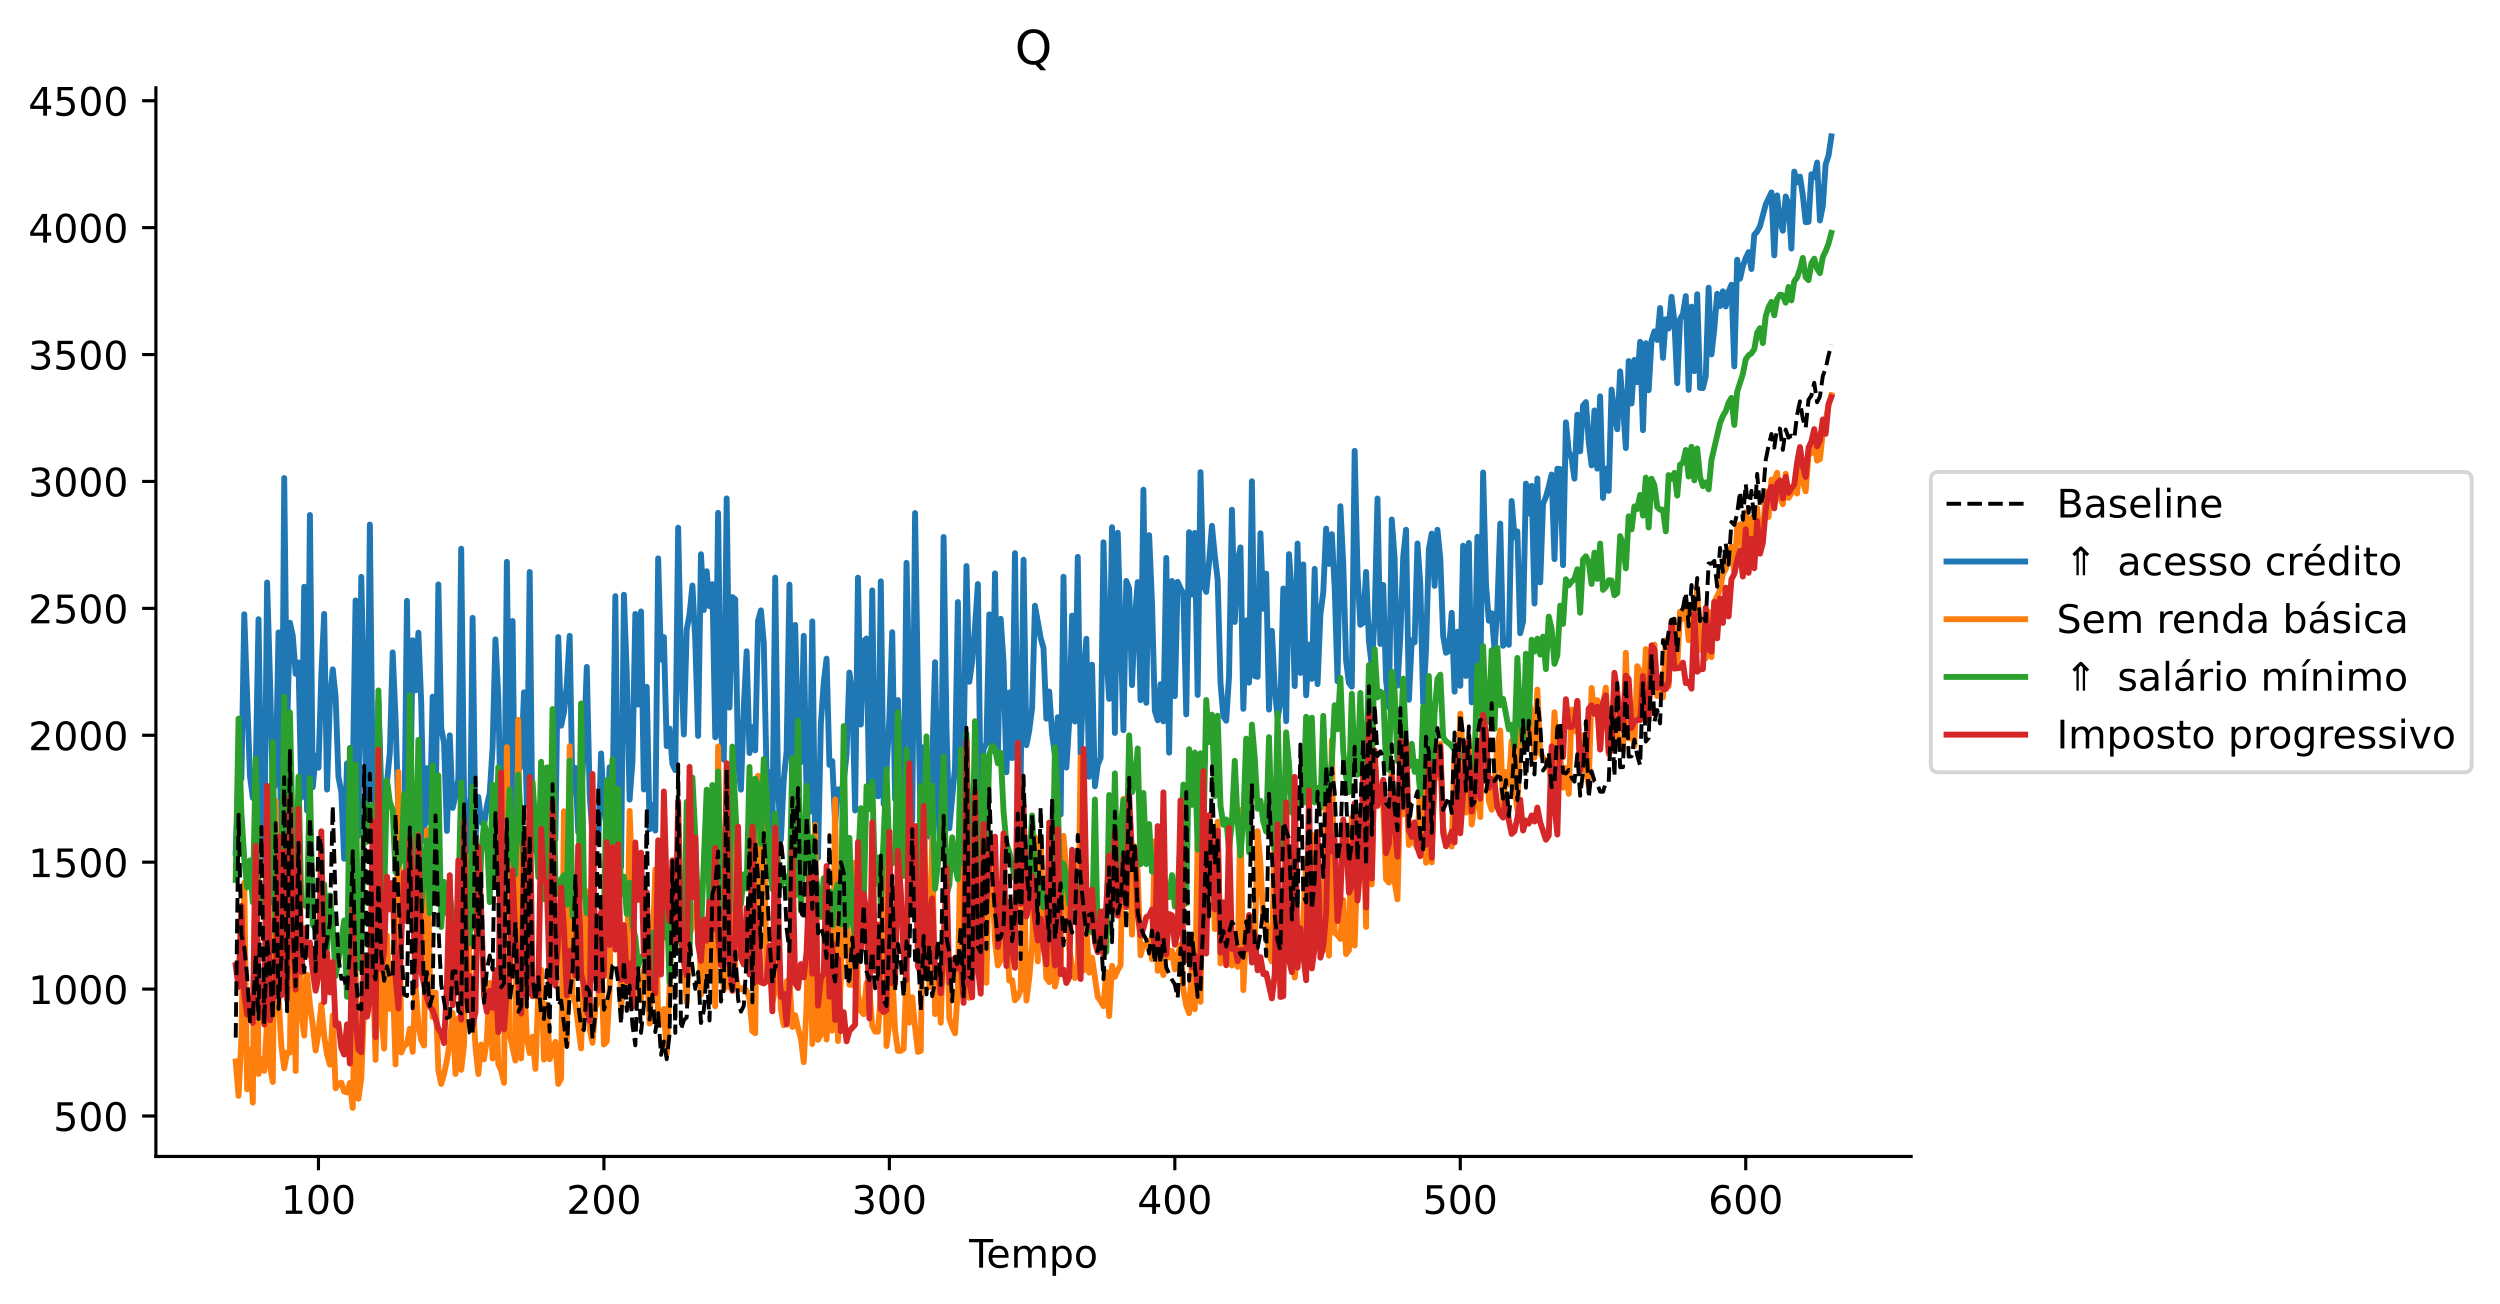 <?xml version="1.0" encoding="utf-8" standalone="no"?>
<!DOCTYPE svg PUBLIC "-//W3C//DTD SVG 1.1//EN"
  "http://www.w3.org/Graphics/SVG/1.1/DTD/svg11.dtd">
<!-- Created with matplotlib (https://matplotlib.org/) -->
<svg height="331.674pt" version="1.1" viewBox="0 0 635.809 331.674" width="635.809pt" xmlns="http://www.w3.org/2000/svg" xmlns:xlink="http://www.w3.org/1999/xlink">
 <defs>
  <style type="text/css">
*{stroke-linecap:butt;stroke-linejoin:round;}
  </style>
 </defs>
 <g id="figure_1">
  <g id="patch_1">
   <path d="M 0 331.674 
L 635.809 331.674 
L 635.809 0 
L 0 0 
z
" style="fill:#ffffff;"/>
  </g>
  <g id="axes_1">
   <g id="patch_2">
    <path d="M 39.65 294.118 
L 486.05 294.118 
L 486.05 22.318 
L 39.65 22.318 
z
" style="fill:#ffffff;"/>
   </g>
   <g id="line2d_1">
    <path clip-path="url(#pfa36fd20d3)" d="M 59.941 216.89 
L 60.667 196.571 
L 61.393 198.069 
L 62.119 156.227 
L 63.571 197.431 
L 64.297 202.921 
L 65.023 196.857 
L 65.749 157.479 
L 66.475 205.403 
L 67.201 218.549 
L 67.927 148.145 
L 68.653 172.367 
L 69.379 200.838 
L 70.105 199.346 
L 70.83 160.841 
L 71.556 220.1 
L 72.282 121.577 
L 73.008 185.856 
L 73.734 158.386 
L 74.46 161.676 
L 75.186 171.376 
L 75.912 168.492 
L 76.638 202.883 
L 77.364 149.217 
L 78.09 206.153 
L 78.816 130.977 
L 79.542 200.207 
L 80.268 192.177 
L 80.994 195.249 
L 81.72 171.704 
L 82.446 156.134 
L 83.172 200.814 
L 83.898 177.958 
L 84.624 170.245 
L 85.35 177.117 
L 86.076 197.537 
L 86.802 201.391 
L 87.528 218.413 
L 88.254 194.14 
L 88.98 203.031 
L 89.706 199.129 
L 90.432 152.698 
L 91.158 212.627 
L 91.884 146.713 
L 92.61 179.755 
L 93.336 204.954 
L 94.062 133.399 
L 94.788 200.283 
L 95.514 210.658 
L 96.239 178.159 
L 96.965 200.99 
L 97.691 212.348 
L 98.417 198.997 
L 99.143 191.403 
L 99.869 165.919 
L 100.595 182.653 
L 101.321 206.864 
L 102.047 209.553 
L 102.773 215.923 
L 103.499 152.809 
L 104.225 213.888 
L 104.951 162.835 
L 105.677 175.575 
L 106.403 160.917 
L 107.129 178.77 
L 107.855 213.868 
L 108.581 195.363 
L 109.307 209.207 
L 110.033 177.178 
L 110.759 210.974 
L 111.485 148.632 
L 112.211 185.183 
L 112.937 188.992 
L 113.663 211.325 
L 114.389 187.002 
L 115.115 205.467 
L 115.841 202.391 
L 116.567 198.068 
L 117.293 139.546 
L 118.019 202.845 
L 118.745 207.198 
L 119.471 219.84 
L 120.197 157.128 
L 120.923 213.486 
L 121.649 202.695 
L 122.374 208.879 
L 123.1 209.964 
L 123.826 204.924 
L 124.552 201.648 
L 125.278 190.094 
L 126.004 162.611 
L 126.73 177.37 
L 127.456 211.893 
L 128.182 217.791 
L 128.908 142.892 
L 129.634 204.448 
L 130.36 157.941 
L 131.086 219.796 
L 131.812 195.937 
L 132.538 194.81 
L 133.264 176.068 
L 133.99 204.89 
L 134.716 145.465 
L 135.442 216.12 
L 136.168 214.978 
L 136.894 210.091 
L 137.62 216.153 
L 138.346 201.147 
L 139.072 205.424 
L 139.798 226.545 
L 140.524 195.221 
L 141.25 213.483 
L 141.976 162.02 
L 142.702 184.563 
L 143.428 181.19 
L 144.154 174.163 
L 144.88 161.707 
L 145.606 201.879 
L 146.332 195.303 
L 147.058 211.659 
L 147.783 203.727 
L 148.509 189.51 
L 149.235 169.611 
L 149.961 201.879 
L 150.687 212.87 
L 151.413 211.515 
L 152.139 214.571 
L 152.865 191.618 
L 153.591 205.6 
L 154.317 210.663 
L 155.043 195.134 
L 155.769 206.376 
L 156.495 151.608 
L 157.221 216.119 
L 157.947 220.5 
L 158.673 151.251 
L 159.399 171.36 
L 160.125 203.367 
L 160.851 193.749 
L 161.577 156.128 
L 162.303 179.19 
L 163.029 155.503 
L 163.755 200.782 
L 164.481 174.691 
L 165.207 210.902 
L 165.933 204.77 
L 166.659 211.232 
L 167.385 142.013 
L 168.111 167.747 
L 168.837 162.028 
L 169.563 189.765 
L 170.289 185.301 
L 171.015 194.318 
L 171.741 195.869 
L 172.467 134.214 
L 173.192 168.075 
L 173.918 186.794 
L 174.644 160.142 
L 175.37 156.262 
L 176.096 148.908 
L 176.822 162.768 
L 177.548 187.161 
L 178.274 140.953 
L 179 155.134 
L 179.726 145.285 
L 180.452 154.195 
L 181.178 148.578 
L 181.904 187.521 
L 182.63 130.435 
L 183.356 186.551 
L 184.082 193.217 
L 184.808 126.754 
L 185.534 179.952 
L 186.26 151.858 
L 186.986 152.441 
L 187.712 194.459 
L 188.438 200.827 
L 189.164 179.886 
L 189.89 165.634 
L 190.616 191.524 
L 191.342 184.917 
L 192.068 190.834 
L 192.794 157.831 
L 193.52 155.232 
L 194.246 163.459 
L 194.972 197.625 
L 195.698 196.331 
L 196.424 211.923 
L 197.15 146.908 
L 197.876 200.61 
L 198.602 213.519 
L 199.327 198.21 
L 200.053 191.059 
L 200.779 148.685 
L 201.505 202.364 
L 202.231 158.925 
L 202.957 188.073 
L 203.683 193.857 
L 204.409 161.695 
L 205.135 202.718 
L 205.861 206.513 
L 206.587 158.044 
L 207.313 214.417 
L 208.039 218.121 
L 208.765 184.045 
L 209.491 173.597 
L 210.217 167.512 
L 210.943 194.534 
L 211.669 193.567 
L 212.395 209.388 
L 213.121 200.767 
L 213.847 201.892 
L 214.573 198.735 
L 215.299 191.826 
L 216.025 171.044 
L 216.751 176.221 
L 217.477 206.122 
L 218.203 146.911 
L 218.929 184.269 
L 219.655 163.051 
L 220.381 162.377 
L 221.107 204.599 
L 221.833 150.15 
L 222.559 201.907 
L 223.285 202.514 
L 224.011 147.847 
L 224.736 204.482 
L 225.462 196.071 
L 226.188 182.454 
L 226.914 160.776 
L 227.64 203.263 
L 228.366 178.035 
L 229.092 196.422 
L 229.818 209.224 
L 230.544 143.131 
L 231.996 208.703 
L 232.722 130.489 
L 233.448 175.49 
L 234.174 210.722 
L 234.9 190.034 
L 235.626 193.406 
L 236.352 212.798 
L 237.078 193.911 
L 237.804 168.418 
L 238.53 205.956 
L 239.256 215.651 
L 239.982 136.576 
L 240.708 185.184 
L 241.434 210.636 
L 242.886 195.146 
L 243.612 153.113 
L 244.338 207.024 
L 245.064 192.017 
L 245.79 143.954 
L 246.516 173.397 
L 247.242 168.286 
L 247.968 159.552 
L 248.694 148.534 
L 249.42 203.427 
L 250.145 190.443 
L 250.871 189.121 
L 251.597 156.257 
L 252.323 190.519 
L 253.049 145.833 
L 253.775 192.646 
L 254.501 157.379 
L 255.227 168.443 
L 255.953 196.404 
L 256.679 176.122 
L 257.405 192.806 
L 258.131 140.692 
L 258.857 197.63 
L 259.583 197.701 
L 260.309 142.349 
L 261.035 189.513 
L 261.761 185.777 
L 262.487 180.066 
L 263.213 154.047 
L 264.665 162.273 
L 265.391 164.814 
L 266.117 182.788 
L 266.843 175.869 
L 267.569 186.521 
L 268.295 192.132 
L 269.021 182.406 
L 269.747 207.138 
L 270.473 146.68 
L 271.199 195.218 
L 271.925 183.573 
L 272.651 156.559 
L 273.377 183.506 
L 274.103 141.633 
L 274.829 191.747 
L 275.555 172.093 
L 276.28 162.455 
L 277.006 197.563 
L 277.732 169.034 
L 278.458 199.966 
L 279.184 194.521 
L 279.91 192.755 
L 280.636 137.915 
L 281.362 165.962 
L 282.088 177.741 
L 282.814 134.079 
L 283.54 186.417 
L 284.266 135.491 
L 285.718 185.711 
L 286.444 147.745 
L 287.17 149.641 
L 287.896 174.242 
L 288.622 157.308 
L 289.348 148.049 
L 290.074 178.073 
L 290.8 124.542 
L 291.526 178.745 
L 292.252 136.101 
L 292.978 153.236 
L 293.704 180.792 
L 294.43 183.177 
L 295.156 174.001 
L 295.882 183.462 
L 296.608 141.899 
L 297.334 191.42 
L 298.06 147.765 
L 298.786 177.055 
L 299.512 147.985 
L 300.238 149.635 
L 300.964 150.921 
L 301.689 181.683 
L 302.415 135.339 
L 303.141 151.245 
L 303.867 135.533 
L 304.593 176.742 
L 305.319 120.077 
L 306.045 148.84 
L 306.771 150.543 
L 307.497 142.908 
L 308.223 133.731 
L 308.949 141.265 
L 309.675 147.414 
L 310.401 173.636 
L 311.127 182.205 
L 311.853 183.307 
L 312.579 171.981 
L 313.305 129.643 
L 314.031 158.178 
L 314.757 142.631 
L 315.483 139.213 
L 316.209 180.273 
L 316.935 157.789 
L 317.661 173.611 
L 318.387 122.396 
L 319.113 171.943 
L 319.839 172.134 
L 320.565 135.621 
L 321.291 154.838 
L 322.017 145.893 
L 322.743 180.464 
L 323.469 160.444 
L 324.195 175.1 
L 324.921 182.498 
L 325.647 178.899 
L 326.373 149.657 
L 327.098 183.418 
L 327.824 140.923 
L 328.55 151.197 
L 329.276 174.491 
L 330.002 138.24 
L 330.728 171.146 
L 331.454 143.547 
L 332.18 176.84 
L 332.906 163.948 
L 333.632 172.65 
L 334.358 144.672 
L 335.084 173.985 
L 335.81 156.283 
L 336.536 150.669 
L 337.262 134.434 
L 337.988 143.43 
L 338.714 135.843 
L 339.44 149.384 
L 340.166 173.278 
L 340.892 128.739 
L 341.618 143.375 
L 342.344 168.03 
L 343.07 173.7 
L 343.796 174.652 
L 344.522 114.663 
L 345.248 145.811 
L 345.974 158.909 
L 346.7 158.351 
L 347.426 145.447 
L 348.152 163.077 
L 348.878 169.41 
L 349.604 157.167 
L 350.33 126.791 
L 351.056 163.766 
L 351.782 148.76 
L 352.508 172.952 
L 353.233 179.881 
L 353.959 132.118 
L 354.685 142.027 
L 355.411 174.381 
L 356.137 161.948 
L 356.863 141.695 
L 357.589 134.718 
L 358.315 177.972 
L 359.041 162.884 
L 359.767 163.372 
L 360.493 138.203 
L 361.219 148.69 
L 361.945 178.759 
L 362.671 165.283 
L 363.397 139.61 
L 364.123 135.707 
L 364.849 149.004 
L 365.575 134.731 
L 366.301 141.991 
L 367.027 161.727 
L 367.753 166.015 
L 368.479 165.603 
L 369.205 155.847 
L 369.931 175.913 
L 370.657 160.679 
L 371.383 174.419 
L 372.109 138.794 
L 372.835 171.909 
L 373.561 138.087 
L 374.287 178.632 
L 375.013 171.985 
L 375.739 136.518 
L 376.465 173.924 
L 377.191 120.167 
L 377.917 148.566 
L 378.642 157.864 
L 379.368 155.961 
L 380.094 165.335 
L 380.82 154.388 
L 381.546 133.15 
L 382.272 164.233 
L 382.998 162.545 
L 383.724 163.988 
L 384.45 127.417 
L 385.176 136.665 
L 385.902 135.139 
L 386.628 161.046 
L 387.354 158.09 
L 388.08 122.999 
L 388.806 130.605 
L 389.532 123.558 
L 390.258 153.496 
L 390.984 121.703 
L 391.71 148.125 
L 392.436 128.132 
L 393.162 126.38 
L 393.888 123.753 
L 394.614 120.682 
L 395.34 142.2 
L 396.066 119.203 
L 396.792 119.284 
L 397.518 143.728 
L 398.244 107.409 
L 398.97 114.795 
L 399.696 116.579 
L 400.422 121.744 
L 401.148 105.461 
L 401.874 114.785 
L 402.6 103.162 
L 403.326 102.259 
L 404.051 112.35 
L 404.777 118.366 
L 405.503 104.387 
L 406.229 119.192 
L 406.955 100.796 
L 407.681 126.639 
L 408.407 119.188 
L 409.133 124.841 
L 409.859 99.091 
L 410.585 105.053 
L 411.311 109.165 
L 412.037 94.457 
L 412.763 103.027 
L 413.489 113.95 
L 414.215 91.833 
L 414.941 102.616 
L 415.667 91.535 
L 416.393 97.212 
L 417.119 86.932 
L 417.845 109.417 
L 418.571 87.278 
L 419.297 99.232 
L 420.023 86.592 
L 420.749 84.282 
L 421.475 86.454 
L 422.201 78.336 
L 422.927 91.017 
L 423.653 81.196 
L 424.379 83.543 
L 425.105 75.485 
L 425.831 81.65 
L 426.557 97.445 
L 427.283 81.135 
L 428.009 79.836 
L 428.735 75.313 
L 429.461 99.153 
L 430.186 77.97 
L 430.912 94.383 
L 431.638 74.835 
L 432.364 98.648 
L 433.09 98.699 
L 433.816 95.67 
L 434.542 73.158 
L 435.268 90.139 
L 435.994 83.561 
L 436.72 74.72 
L 437.446 77.858 
L 438.172 74.09 
L 438.898 77.95 
L 439.624 74.17 
L 440.35 72.408 
L 441.076 93.176 
L 441.802 66.062 
L 442.528 70.893 
L 443.254 67.691 
L 443.98 65.645 
L 444.706 64.128 
L 445.432 68.423 
L 446.158 59.682 
L 446.884 58.893 
L 447.61 57.513 
L 449.062 52.008 
L 450.514 48.939 
L 451.24 64.95 
L 451.966 49.686 
L 452.692 56.456 
L 453.418 58.679 
L 454.144 49.971 
L 454.87 51.884 
L 455.595 63.218 
L 456.321 43.636 
L 457.047 46.371 
L 457.773 44.905 
L 458.499 49.645 
L 459.225 56.503 
L 459.951 56.414 
L 460.677 44.318 
L 461.403 45.081 
L 462.129 41.335 
L 462.855 56.072 
L 463.581 52.394 
L 464.307 41.783 
L 465.033 39.622 
L 465.759 34.673 
L 465.759 34.673 
" style="fill:none;stroke:#1f77b4;stroke-linecap:square;stroke-width:1.5;"/>
   </g>
   <g id="line2d_2">
    <path clip-path="url(#pfa36fd20d3)" d="M 59.941 269.955 
L 60.667 278.695 
L 61.393 264.278 
L 62.119 224.509 
L 62.845 277.054 
L 63.571 266.882 
L 64.297 280.404 
L 65.023 199.83 
L 65.749 273.132 
L 66.475 269.329 
L 67.201 272.344 
L 67.927 259.748 
L 68.653 270.927 
L 69.379 275.182 
L 70.105 203.64 
L 70.83 253.733 
L 71.556 266.01 
L 72.282 271.701 
L 73.008 267.674 
L 73.734 267.715 
L 74.46 210.58 
L 75.186 272.38 
L 75.912 209.774 
L 76.638 258.004 
L 77.364 263.364 
L 78.09 247.869 
L 78.816 255.48 
L 79.542 260.683 
L 80.268 267.183 
L 80.994 262.636 
L 81.72 255.52 
L 82.446 263.458 
L 83.172 268.192 
L 83.898 270.768 
L 84.624 258.222 
L 85.35 276.769 
L 86.076 275.596 
L 86.802 275.349 
L 87.528 277.602 
L 88.254 277.83 
L 88.98 275.411 
L 89.706 281.764 
L 90.432 246.972 
L 91.158 279.445 
L 91.884 274.133 
L 92.61 255.226 
L 93.336 243.47 
L 94.062 255.014 
L 94.788 244.709 
L 95.514 269.553 
L 96.239 238.449 
L 96.965 257.454 
L 97.691 266.684 
L 98.417 237.929 
L 99.143 256.58 
L 99.869 248.366 
L 100.595 270.702 
L 101.321 196.343 
L 102.047 267.672 
L 102.773 266.035 
L 103.499 265.416 
L 104.225 261.623 
L 104.951 267.518 
L 105.677 250.48 
L 106.403 260.437 
L 107.129 264.497 
L 107.855 265.899 
L 108.581 211.119 
L 109.307 247.415 
L 110.033 258.679 
L 110.759 252.444 
L 111.485 272.266 
L 112.211 275.665 
L 112.937 273.118 
L 113.663 269.602 
L 114.389 264.997 
L 115.115 257.635 
L 115.841 273.124 
L 116.567 258.936 
L 117.293 272.089 
L 118.019 265.724 
L 118.745 217.784 
L 119.471 249.037 
L 120.197 253.175 
L 120.923 266.29 
L 121.649 273.156 
L 122.374 265.657 
L 123.1 269.416 
L 123.826 264.287 
L 124.552 249.974 
L 125.278 269.214 
L 126.004 247.703 
L 126.73 270.586 
L 127.456 272.235 
L 128.182 275.4 
L 128.908 190.01 
L 129.634 263.186 
L 131.086 269.726 
L 131.812 183.068 
L 132.538 269.188 
L 133.264 247.989 
L 133.99 264.078 
L 134.716 267.83 
L 135.442 263.667 
L 136.168 271.848 
L 136.894 253.118 
L 137.62 246.619 
L 138.346 269.482 
L 139.072 255.446 
L 139.798 269.381 
L 140.524 266.943 
L 141.25 264.966 
L 141.976 275.672 
L 142.702 274.325 
L 143.428 206.312 
L 144.154 265.915 
L 144.88 189.785 
L 145.606 252.943 
L 146.332 255.098 
L 147.783 266.639 
L 148.509 244.953 
L 149.235 226.665 
L 149.961 261.669 
L 150.687 265.224 
L 151.413 256.224 
L 152.139 254.453 
L 152.865 243.462 
L 153.591 265.628 
L 154.317 264.848 
L 155.043 251.706 
L 155.769 202.204 
L 156.495 240.052 
L 157.221 225.289 
L 157.947 257.207 
L 158.673 245.374 
L 159.399 251.976 
L 160.125 206.22 
L 160.851 225.258 
L 161.577 254.327 
L 162.303 252.767 
L 163.029 254.411 
L 163.755 246.82 
L 164.481 244.041 
L 165.207 260.315 
L 165.933 242.875 
L 166.659 221.123 
L 167.385 260.316 
L 168.111 260.571 
L 168.837 256.594 
L 169.563 267.895 
L 170.289 251.5 
L 171.015 227.265 
L 171.741 230.048 
L 172.467 216.304 
L 173.192 232.425 
L 174.644 254.934 
L 175.37 237.615 
L 176.096 235.618 
L 176.822 233.119 
L 177.548 224.288 
L 178.274 252.961 
L 179 246.983 
L 179.726 237.798 
L 180.452 248.564 
L 181.178 237.749 
L 181.904 255.915 
L 182.63 189.849 
L 183.356 236.65 
L 184.082 251.784 
L 184.808 223.326 
L 185.534 251.155 
L 186.26 206.292 
L 186.986 247.271 
L 187.712 251.335 
L 188.438 251.628 
L 189.164 251.108 
L 189.89 252.022 
L 190.616 254.133 
L 191.342 262.23 
L 192.068 262.794 
L 192.794 197.304 
L 193.52 234.555 
L 194.246 207.978 
L 194.972 249.655 
L 195.698 240.997 
L 196.424 254.849 
L 197.15 251.949 
L 197.876 238.865 
L 198.602 256.78 
L 199.327 260.747 
L 200.053 249.588 
L 200.779 249.049 
L 201.505 261.168 
L 202.231 258.167 
L 202.957 261.532 
L 203.683 264.062 
L 204.409 270.144 
L 205.135 255.704 
L 205.861 220.797 
L 206.587 265.515 
L 207.313 209.786 
L 208.039 264.472 
L 208.765 263.127 
L 209.491 247.596 
L 210.217 264.384 
L 210.943 251.331 
L 211.669 262.109 
L 212.395 203.327 
L 213.121 264.774 
L 213.847 249.17 
L 214.573 216.091 
L 215.299 231.903 
L 216.025 250.437 
L 216.751 250.489 
L 217.477 219.39 
L 218.203 252.596 
L 218.929 257.097 
L 219.655 257.944 
L 220.381 250.028 
L 221.107 251.843 
L 221.833 260.865 
L 222.559 262.357 
L 223.285 262.375 
L 224.011 252.773 
L 224.736 214.829 
L 225.462 266.031 
L 226.188 260.064 
L 226.914 247.176 
L 227.64 262.13 
L 228.366 267.251 
L 229.092 267.251 
L 229.818 266.752 
L 230.544 247.878 
L 231.27 260.078 
L 231.996 253.633 
L 232.722 261.215 
L 233.448 267.528 
L 234.174 267.261 
L 234.9 210.377 
L 236.352 251.029 
L 237.078 212.814 
L 237.804 257.904 
L 238.53 247.575 
L 239.256 260.116 
L 239.982 236.752 
L 240.708 229.751 
L 241.434 259.036 
L 242.16 261.163 
L 242.886 262.788 
L 243.612 251.25 
L 244.338 211.128 
L 245.064 237.412 
L 245.79 216.638 
L 246.516 253.791 
L 247.242 248.961 
L 247.968 210.991 
L 248.694 227.355 
L 249.42 250.254 
L 250.145 249.235 
L 250.871 249.945 
L 251.597 212.558 
L 252.323 222.548 
L 253.049 239.275 
L 253.775 245.538 
L 254.501 244.241 
L 255.227 238.692 
L 255.953 234.537 
L 256.679 249.408 
L 257.405 249.23 
L 258.131 254.397 
L 258.857 253.582 
L 259.583 251.744 
L 260.309 211.954 
L 261.035 254.459 
L 261.761 248.685 
L 262.487 240.702 
L 263.213 212.882 
L 263.939 244.509 
L 264.665 212.877 
L 265.391 235.439 
L 266.117 248.751 
L 266.843 249.767 
L 267.569 213.295 
L 268.295 250.911 
L 269.021 247.435 
L 269.747 247.225 
L 270.473 212.581 
L 271.199 221.726 
L 271.925 241.137 
L 272.651 245.701 
L 273.377 248.732 
L 274.103 246.639 
L 274.829 192.58 
L 275.555 246.818 
L 276.28 235.999 
L 277.006 247.368 
L 277.732 243.566 
L 279.184 253.557 
L 279.91 254.571 
L 280.636 255.879 
L 281.362 247.203 
L 282.088 258.414 
L 282.814 245.628 
L 283.54 248.438 
L 284.266 246.727 
L 284.992 245.483 
L 285.718 203.156 
L 286.444 224.791 
L 287.17 210.224 
L 287.896 237.706 
L 288.622 215.225 
L 289.348 221.969 
L 290.074 242.966 
L 290.8 240.255 
L 291.526 240.497 
L 292.252 239.193 
L 292.978 243.963 
L 293.704 213.967 
L 294.43 246.885 
L 295.156 244.892 
L 295.882 247.988 
L 296.608 239.635 
L 297.334 243.507 
L 298.06 241.804 
L 298.786 246.552 
L 299.512 242.901 
L 300.238 240.272 
L 300.964 251.812 
L 301.689 255.722 
L 302.415 257.695 
L 303.141 244.528 
L 303.867 256.654 
L 304.593 214.207 
L 305.319 254.797 
L 306.045 206.698 
L 306.771 227.201 
L 307.497 214.945 
L 308.223 215.852 
L 308.949 236.299 
L 309.675 208.988 
L 310.401 245 
L 311.127 241.926 
L 311.853 242.912 
L 312.579 241.159 
L 313.305 245.58 
L 314.031 238.811 
L 314.757 245.911 
L 315.483 206.016 
L 316.209 251.817 
L 316.935 235.741 
L 317.661 236.637 
L 318.387 242.827 
L 319.113 241.824 
L 319.839 211.388 
L 320.565 219.748 
L 321.291 234.159 
L 322.017 234.339 
L 322.743 242.886 
L 323.469 244.541 
L 324.195 210.685 
L 324.921 247.245 
L 325.647 250.791 
L 326.373 243.206 
L 327.098 239.052 
L 327.824 240.833 
L 328.55 217.277 
L 329.276 248.608 
L 330.002 241.453 
L 330.728 238.891 
L 331.454 233.744 
L 332.18 218.982 
L 332.906 216.921 
L 333.632 212.263 
L 334.358 236.909 
L 335.084 239.977 
L 335.81 240.39 
L 336.536 241.739 
L 337.262 199.153 
L 337.988 243.033 
L 338.714 188.203 
L 339.44 237.268 
L 340.166 237.803 
L 340.892 238.794 
L 341.618 228.904 
L 342.344 242.65 
L 343.07 241.674 
L 343.796 207.969 
L 344.522 240.464 
L 345.248 217.831 
L 345.974 207.777 
L 346.7 207.291 
L 347.426 235.728 
L 348.152 178.288 
L 348.878 224.936 
L 349.604 192.281 
L 350.33 203.923 
L 351.056 202.944 
L 351.782 204.641 
L 352.508 223.626 
L 353.233 224.446 
L 353.959 193.759 
L 354.685 224.342 
L 355.411 228.735 
L 356.137 199.95 
L 356.863 207.069 
L 357.589 197.92 
L 358.315 214.9 
L 359.041 213.199 
L 360.493 215.737 
L 361.219 198.042 
L 361.945 200.155 
L 362.671 219.419 
L 363.397 193.342 
L 364.123 219.323 
L 364.849 190.861 
L 365.575 197.764 
L 366.301 189.115 
L 367.027 210.515 
L 367.753 214.062 
L 368.479 212.922 
L 369.205 215.299 
L 369.931 191.446 
L 370.657 207.977 
L 371.383 181.506 
L 372.109 193.156 
L 372.835 206.65 
L 373.561 188.192 
L 374.287 209.703 
L 375.013 204.56 
L 375.739 192.344 
L 376.465 207.803 
L 377.191 181.42 
L 377.917 191.175 
L 378.642 203.661 
L 379.368 205.933 
L 380.094 199.907 
L 380.82 189.404 
L 381.546 185.763 
L 382.272 205.684 
L 382.998 196.33 
L 383.724 199.569 
L 384.45 188.42 
L 385.176 200.106 
L 385.902 205.959 
L 386.628 182.317 
L 387.354 183.055 
L 388.08 187.682 
L 388.806 179.047 
L 389.532 180.91 
L 390.258 192.655 
L 390.984 175.393 
L 391.71 191.384 
L 392.436 192.705 
L 393.162 193.752 
L 393.888 194.569 
L 394.614 199.526 
L 395.34 181.15 
L 396.066 194.033 
L 396.792 192.355 
L 397.518 200.319 
L 398.244 195.336 
L 398.97 201.883 
L 399.696 180.481 
L 400.422 185.95 
L 401.148 178.476 
L 401.874 195.929 
L 402.6 187.137 
L 403.326 196.289 
L 404.051 199.744 
L 404.777 174.964 
L 405.503 181.409 
L 406.229 178.07 
L 406.955 190.471 
L 407.681 179.075 
L 408.407 174.88 
L 409.133 191.811 
L 409.859 188.48 
L 410.585 173.782 
L 411.311 187.522 
L 412.037 188.72 
L 412.763 190.874 
L 413.489 166.007 
L 414.215 187.781 
L 414.941 185.54 
L 415.667 189.783 
L 416.393 169.423 
L 417.119 170.726 
L 417.845 181.535 
L 418.571 165.065 
L 419.297 180.228 
L 420.023 165.965 
L 420.749 163.947 
L 421.475 177.024 
L 422.201 172.602 
L 422.927 177.354 
L 423.653 162.851 
L 424.379 174.551 
L 425.105 158.821 
L 425.831 158.938 
L 426.557 169.524 
L 427.283 155.586 
L 428.009 157.398 
L 428.735 153.736 
L 429.461 162.841 
L 430.186 153.763 
L 430.912 163.556 
L 431.638 149.698 
L 432.364 165.176 
L 433.09 165.448 
L 433.816 167.433 
L 434.542 155.562 
L 435.268 167.109 
L 435.994 153.176 
L 437.446 150.041 
L 438.172 145.922 
L 438.898 144.737 
L 439.624 141.394 
L 440.35 138.99 
L 441.076 145.577 
L 441.802 134.14 
L 442.528 133.351 
L 443.254 140.508 
L 443.98 130.295 
L 444.706 141.391 
L 445.432 131.695 
L 446.158 140.284 
L 446.884 129.217 
L 447.61 137.558 
L 448.336 136.245 
L 449.062 125.04 
L 449.788 131.495 
L 450.514 121.996 
L 451.24 122.25 
L 451.966 120.233 
L 452.692 126.436 
L 453.418 128.25 
L 454.144 120.487 
L 454.87 126.623 
L 455.595 125.497 
L 456.321 124.038 
L 457.047 125.509 
L 457.773 115.075 
L 458.499 122.687 
L 459.225 124.955 
L 459.951 115.512 
L 460.677 115.275 
L 461.403 112.243 
L 462.129 117.16 
L 462.855 116.783 
L 463.581 109.935 
L 464.307 106.884 
L 465.033 103.15 
L 465.759 100.512 
L 465.759 100.512 
" style="fill:none;stroke:#ff7f0e;stroke-linecap:square;stroke-width:1.5;"/>
   </g>
   <g id="line2d_3">
    <path clip-path="url(#pfa36fd20d3)" d="M 59.941 223.793 
L 60.667 182.761 
L 61.393 206.762 
L 62.119 218.392 
L 62.845 225.681 
L 63.571 218.825 
L 64.297 229.475 
L 65.023 192.989 
L 65.749 226.065 
L 66.475 230.641 
L 67.201 228.597 
L 67.927 221.383 
L 68.653 229.649 
L 69.379 188.715 
L 70.105 237.588 
L 70.83 225.659 
L 71.556 236.549 
L 72.282 177.188 
L 73.008 235.903 
L 73.734 181.181 
L 74.46 214.515 
L 75.186 232.444 
L 75.912 197.501 
L 76.638 230.359 
L 77.364 229.96 
L 78.09 230.667 
L 78.816 197.908 
L 79.542 235.11 
L 80.994 237.436 
L 82.446 224.935 
L 83.172 241.172 
L 83.898 227.719 
L 84.624 235.373 
L 85.35 248.226 
L 86.802 239.582 
L 87.528 234.079 
L 88.254 253.506 
L 88.98 190.218 
L 89.706 250.919 
L 90.432 194.385 
L 91.158 245.293 
L 91.884 246.51 
L 92.61 203.451 
L 93.336 214.103 
L 94.062 205.039 
L 94.788 204.811 
L 95.514 237.894 
L 96.239 175.599 
L 96.965 215.22 
L 97.691 228.629 
L 98.417 198.488 
L 99.143 203.935 
L 99.869 205.951 
L 100.595 221.849 
L 102.047 218.462 
L 102.773 201.951 
L 103.499 233.139 
L 104.225 176.805 
L 104.951 212.652 
L 105.677 224.396 
L 106.403 188.167 
L 107.129 230.798 
L 108.581 213.7 
L 109.307 232.229 
L 110.033 194.661 
L 110.759 227.424 
L 111.485 197.197 
L 112.211 235.768 
L 112.937 224.278 
L 113.663 232.27 
L 114.389 227.286 
L 115.115 233.988 
L 115.841 235.647 
L 116.567 229.382 
L 117.293 198.972 
L 118.019 230.541 
L 118.745 234.107 
L 119.471 239.892 
L 120.197 200.114 
L 120.923 236.204 
L 121.649 237.162 
L 122.374 217.173 
L 123.1 209.341 
L 123.826 212.029 
L 124.552 229.425 
L 125.278 199.54 
L 126.004 224.933 
L 126.73 195.126 
L 127.456 210.472 
L 128.182 228.557 
L 128.908 217.891 
L 129.634 200.775 
L 130.36 218.297 
L 131.086 222.369 
L 131.812 197.019 
L 132.538 210.306 
L 133.264 219.928 
L 133.99 225.01 
L 134.716 219.808 
L 135.442 198.849 
L 136.168 209.644 
L 136.894 223.082 
L 137.62 193.742 
L 138.346 228.708 
L 139.072 195.16 
L 139.798 226.348 
L 140.524 180.331 
L 141.25 223.909 
L 141.976 227.329 
L 142.702 223.596 
L 143.428 222.586 
L 144.154 230.067 
L 144.88 193.422 
L 145.606 232.897 
L 146.332 233.797 
L 147.058 231.862 
L 147.783 178.912 
L 148.509 225.876 
L 149.235 232.26 
L 149.961 230.079 
L 150.687 231.943 
L 151.413 238.025 
L 152.139 238.454 
L 152.865 240.542 
L 153.591 232.222 
L 154.317 198.431 
L 155.043 228.352 
L 155.769 193.138 
L 156.495 226.254 
L 157.221 200.632 
L 157.947 227.379 
L 158.673 222.961 
L 159.399 232.442 
L 160.125 224.504 
L 160.851 235.536 
L 161.577 238.335 
L 162.303 245.737 
L 163.029 243.351 
L 163.755 243.621 
L 164.481 244.786 
L 165.207 249.99 
L 165.933 237.161 
L 166.659 241.828 
L 167.385 238.157 
L 168.111 235.839 
L 168.837 238.446 
L 169.563 229.342 
L 170.289 249.731 
L 171.015 230.699 
L 171.741 238.723 
L 172.467 233.94 
L 173.192 239.61 
L 173.918 243.999 
L 174.644 203.944 
L 175.37 243.108 
L 176.096 197.75 
L 176.822 212.515 
L 177.548 233.869 
L 178.274 237.159 
L 179.726 200.831 
L 180.452 230.815 
L 181.178 199.649 
L 181.904 234.994 
L 182.63 196.185 
L 183.356 231.865 
L 184.082 222.137 
L 184.808 202.362 
L 185.534 231.635 
L 186.26 189.862 
L 187.712 219.622 
L 188.438 230.013 
L 189.164 222.364 
L 189.89 226.004 
L 190.616 195.06 
L 191.342 231.984 
L 192.068 198.028 
L 192.794 199.835 
L 193.52 214.588 
L 194.246 193.012 
L 194.972 202.136 
L 195.698 220.808 
L 196.424 226.147 
L 197.15 206.868 
L 197.876 220.092 
L 198.602 225.265 
L 199.327 222.479 
L 200.053 223.234 
L 200.779 228.384 
L 201.505 192.793 
L 202.231 227.726 
L 202.957 183.293 
L 203.683 231.622 
L 204.409 218.503 
L 205.135 199.852 
L 205.861 227.433 
L 206.587 212.942 
L 207.313 221.241 
L 208.765 233.208 
L 209.491 223.342 
L 210.217 236.17 
L 210.943 226.657 
L 211.669 235.412 
L 212.395 227.112 
L 213.121 224.835 
L 213.847 235.116 
L 214.573 184.655 
L 215.299 235.59 
L 216.025 213.079 
L 216.751 234.256 
L 217.477 238.077 
L 218.203 219.645 
L 218.929 205.524 
L 219.655 230.601 
L 220.381 199.944 
L 221.107 205.799 
L 221.833 198.777 
L 222.559 224.833 
L 223.285 218.092 
L 224.011 230.156 
L 225.462 195.654 
L 226.188 217.802 
L 226.914 219.649 
L 227.64 217.763 
L 228.366 181.128 
L 229.092 221.946 
L 229.818 222.78 
L 230.544 190.592 
L 231.27 221.717 
L 231.996 228.112 
L 232.722 217.605 
L 233.448 227.908 
L 234.174 199.886 
L 234.9 225.313 
L 235.626 187.285 
L 236.352 211.741 
L 237.078 199.826 
L 237.804 226.062 
L 238.53 219.824 
L 239.256 211.304 
L 239.982 192.362 
L 240.708 227.791 
L 241.434 224.99 
L 242.16 212.946 
L 242.886 220.202 
L 243.612 223.632 
L 244.338 190.612 
L 245.064 219.66 
L 245.79 186.563 
L 246.516 219.182 
L 247.242 222.231 
L 247.968 183.42 
L 248.694 213.876 
L 249.42 221.318 
L 250.145 192.205 
L 250.871 219.484 
L 251.597 191.973 
L 252.323 189.632 
L 253.049 190.427 
L 253.775 194.136 
L 254.501 191.426 
L 255.227 206.445 
L 255.953 214.463 
L 256.679 216.677 
L 258.131 223.501 
L 258.857 220.821 
L 259.583 198.35 
L 260.309 219.458 
L 261.035 217.146 
L 261.761 221.196 
L 262.487 207.383 
L 263.213 224.296 
L 263.939 224.446 
L 264.665 223.202 
L 265.391 230.791 
L 266.117 223.176 
L 266.843 232.913 
L 267.569 230.745 
L 268.295 190.044 
L 269.021 204.033 
L 269.747 228.839 
L 270.473 219.588 
L 271.199 222.93 
L 271.925 230.007 
L 272.651 225.128 
L 273.377 230.384 
L 274.103 224.676 
L 274.829 239.096 
L 275.555 230.496 
L 276.28 233.479 
L 277.006 235.959 
L 277.732 237.173 
L 278.458 203.339 
L 279.184 239.575 
L 279.91 240.037 
L 280.636 231.712 
L 281.362 242.067 
L 282.088 202.179 
L 282.814 230.063 
L 283.54 196.684 
L 284.266 228.628 
L 284.992 210.599 
L 285.718 203.459 
L 286.444 221.85 
L 287.17 187.004 
L 287.896 201.475 
L 288.622 199.152 
L 289.348 190.349 
L 290.074 219.803 
L 290.8 201.682 
L 291.526 219.757 
L 292.252 209.569 
L 292.978 221.69 
L 293.704 219.926 
L 294.43 224.092 
L 295.156 218.351 
L 295.882 227.325 
L 296.608 224.895 
L 297.334 228.167 
L 298.06 222.566 
L 298.786 230.566 
L 299.512 225.837 
L 300.238 214.769 
L 300.964 199.545 
L 301.689 229.803 
L 302.415 190.53 
L 303.141 204.706 
L 303.867 191.373 
L 304.593 216.094 
L 305.319 191.575 
L 306.045 214.115 
L 306.771 178.021 
L 307.497 188.717 
L 308.223 181.754 
L 308.949 202.447 
L 309.675 182.029 
L 310.401 204.876 
L 311.127 209.775 
L 311.853 208.405 
L 312.579 216.028 
L 313.305 208.996 
L 314.031 193.489 
L 314.757 209.016 
L 315.483 217.574 
L 316.209 208.32 
L 316.935 187.838 
L 317.661 216.757 
L 318.387 184.271 
L 319.113 192.662 
L 319.839 205.689 
L 320.565 203.647 
L 321.291 208.981 
L 322.017 211.49 
L 322.743 187.464 
L 323.469 212.898 
L 324.195 215.972 
L 324.921 181.383 
L 325.647 211.217 
L 326.373 217.03 
L 327.098 186.251 
L 327.824 194.293 
L 328.55 206.716 
L 329.276 201.793 
L 330.002 203.796 
L 330.728 204.572 
L 331.454 204.182 
L 332.18 182.293 
L 332.906 205.358 
L 333.632 182.507 
L 334.358 204.071 
L 335.084 200.384 
L 335.81 205.488 
L 336.536 182.059 
L 337.262 202.634 
L 337.988 200.715 
L 338.714 193.758 
L 339.44 179.332 
L 340.166 185.451 
L 340.892 172.405 
L 341.618 190.956 
L 342.344 197.47 
L 343.07 201.463 
L 343.796 176.439 
L 344.522 194.694 
L 345.248 197.013 
L 345.974 176.228 
L 346.7 197.305 
L 347.426 196.604 
L 348.152 169.153 
L 348.878 197.287 
L 349.604 165.102 
L 350.33 177.345 
L 351.056 175.88 
L 351.782 176.454 
L 352.508 195.168 
L 353.233 195.83 
L 353.959 170.805 
L 354.685 175.805 
L 355.411 193.619 
L 356.137 187.971 
L 356.863 172.581 
L 357.589 189.816 
L 358.315 194.908 
L 359.041 189.176 
L 359.767 196.291 
L 360.493 193.687 
L 361.219 201.979 
L 361.945 179.752 
L 362.671 199.201 
L 363.397 171.939 
L 364.123 200.753 
L 364.849 181.383 
L 365.575 172.66 
L 366.301 171.582 
L 367.027 187.483 
L 367.753 188.508 
L 368.479 189.027 
L 369.205 189.716 
L 369.931 190.755 
L 370.657 191.059 
L 371.383 191.64 
L 372.109 192.692 
L 372.835 192.635 
L 373.561 192.112 
L 374.287 199.124 
L 375.013 193.809 
L 375.739 169.339 
L 376.465 181.759 
L 377.191 164.334 
L 377.917 182.774 
L 378.642 183.623 
L 379.368 165.375 
L 380.094 185.34 
L 380.82 164.746 
L 381.546 179.367 
L 382.272 177.72 
L 383.724 185.473 
L 384.45 184.327 
L 385.176 189.779 
L 385.902 167.328 
L 386.628 182.994 
L 387.354 188.771 
L 388.08 166.258 
L 388.806 184.364 
L 389.532 162.702 
L 390.258 165.698 
L 390.984 162.406 
L 391.71 166.48 
L 392.436 161.907 
L 393.162 170.17 
L 393.888 156.826 
L 394.614 159.88 
L 395.34 168.835 
L 396.066 166.692 
L 396.792 154.026 
L 397.518 158.687 
L 398.244 147.318 
L 398.97 148.837 
L 399.696 147.915 
L 400.422 147.181 
L 401.148 144.778 
L 401.874 155.846 
L 402.6 142.291 
L 403.326 141.477 
L 404.051 142.915 
L 404.777 148.52 
L 405.503 140.546 
L 406.229 147.24 
L 406.955 138.231 
L 407.681 150.027 
L 408.407 149.283 
L 409.133 147.561 
L 409.859 147.628 
L 410.585 151.39 
L 411.311 150.832 
L 412.037 136.342 
L 412.763 138.439 
L 413.489 144.543 
L 414.215 131.315 
L 414.941 134.636 
L 415.667 128.79 
L 416.393 129.448 
L 417.119 125.872 
L 417.845 131.124 
L 418.571 121.457 
L 419.297 134.149 
L 420.023 121.753 
L 420.749 123.394 
L 421.475 128.962 
L 422.201 129.618 
L 422.927 129.619 
L 423.653 135.135 
L 424.379 120.821 
L 425.105 121.775 
L 425.831 120.275 
L 426.557 126.053 
L 427.283 118.139 
L 428.009 117.716 
L 428.735 114.445 
L 429.461 121.201 
L 430.186 113.625 
L 430.912 122.168 
L 431.638 114.066 
L 432.364 121.285 
L 433.09 123.649 
L 433.816 122.675 
L 434.542 124.448 
L 435.268 116.981 
L 436.72 110.724 
L 437.446 107.606 
L 438.172 105.789 
L 438.898 104.586 
L 439.624 102.391 
L 440.35 101.177 
L 441.076 108.067 
L 441.802 99.646 
L 443.254 95.112 
L 443.98 91.389 
L 444.706 90.348 
L 445.432 89.852 
L 446.158 88.785 
L 446.884 84.643 
L 447.61 83.454 
L 448.336 87.264 
L 449.062 80.467 
L 449.788 78.121 
L 450.514 76.776 
L 451.24 80.201 
L 451.966 76.032 
L 452.692 74.932 
L 453.418 75.119 
L 454.144 76.986 
L 454.87 72.981 
L 455.595 76.404 
L 456.321 71.552 
L 457.047 70.58 
L 457.773 68.453 
L 458.499 65.596 
L 459.225 70.512 
L 459.951 71.254 
L 460.677 67.002 
L 461.403 65.791 
L 462.129 68.306 
L 462.855 69.459 
L 463.581 65.335 
L 464.307 63.889 
L 465.033 61.948 
L 465.759 59.224 
L 465.759 59.224 
" style="fill:none;stroke:#2ca02c;stroke-linecap:square;stroke-width:1.5;"/>
   </g>
   <g id="line2d_4">
    <path clip-path="url(#pfa36fd20d3)" d="M 59.941 245.475 
L 60.667 250.979 
L 61.393 230.375 
L 62.119 252.757 
L 62.845 258.041 
L 63.571 253.996 
L 64.297 260.159 
L 65.023 215.095 
L 65.749 252.558 
L 66.475 250.213 
L 67.201 260.567 
L 67.927 199.859 
L 68.653 259.512 
L 70.105 249.068 
L 70.83 212.743 
L 71.556 253.139 
L 72.282 216.646 
L 73.008 254.181 
L 73.734 202.838 
L 74.46 236.746 
L 75.186 251.688 
L 75.912 205.746 
L 76.638 247.206 
L 77.364 236.078 
L 78.09 242.869 
L 78.816 239.7 
L 79.542 246.962 
L 80.268 251.966 
L 80.994 248.183 
L 81.72 211.418 
L 82.446 254.832 
L 83.172 242.244 
L 83.898 252.386 
L 84.624 244.692 
L 85.35 260.754 
L 86.076 260.28 
L 86.802 266.458 
L 87.528 268.194 
L 88.254 260.504 
L 88.98 270.483 
L 89.706 231.331 
L 90.432 259.435 
L 91.158 266.962 
L 91.884 267.616 
L 92.61 242.993 
L 93.336 258.575 
L 94.062 254.361 
L 94.788 208.905 
L 95.514 263.782 
L 96.239 190.653 
L 96.965 246.509 
L 97.691 241.996 
L 98.417 222.954 
L 99.143 231.281 
L 99.869 224.487 
L 100.595 248.558 
L 101.321 256.454 
L 102.773 221.841 
L 103.499 234.265 
L 104.225 213.393 
L 104.951 226.706 
L 105.677 250.712 
L 106.403 212.449 
L 107.129 247.039 
L 108.581 253.819 
L 109.307 256.02 
L 110.033 256.908 
L 110.759 259.013 
L 111.485 261.68 
L 112.211 262.697 
L 112.937 265.279 
L 113.663 250.635 
L 114.389 222.582 
L 115.115 255.681 
L 115.841 248.905 
L 116.567 218.81 
L 117.293 259.321 
L 118.019 208.986 
L 118.745 254.619 
L 119.471 248.216 
L 120.197 260.933 
L 120.923 257.433 
L 121.649 215.417 
L 122.374 231.685 
L 123.1 253.345 
L 123.826 257.332 
L 124.552 251.977 
L 125.278 256.353 
L 126.004 246.749 
L 126.73 262.464 
L 127.456 196.455 
L 128.182 261.807 
L 128.908 252.467 
L 129.634 248.402 
L 130.36 221.314 
L 131.086 238.506 
L 131.812 249.251 
L 132.538 257.77 
L 133.264 213.809 
L 133.99 253.033 
L 134.716 197.578 
L 135.442 253.365 
L 136.168 252.93 
L 136.894 252.852 
L 137.62 210.774 
L 138.346 223.573 
L 139.072 224.67 
L 139.798 250.018 
L 140.524 203.959 
L 141.25 250.718 
L 142.702 225.69 
L 143.428 236.099 
L 144.154 253.165 
L 144.88 241.756 
L 145.606 242.453 
L 146.332 248.117 
L 147.058 215.096 
L 147.783 247.633 
L 148.509 250.476 
L 149.235 256.951 
L 149.961 259.659 
L 150.687 196.843 
L 151.413 248.54 
L 152.139 251.931 
L 152.865 232.063 
L 153.591 248.277 
L 154.317 214.188 
L 155.043 240.329 
L 155.769 215.47 
L 156.495 241.499 
L 157.221 214.691 
L 157.947 249.199 
L 158.673 235.268 
L 159.399 249.487 
L 160.125 245.009 
L 160.851 256.086 
L 161.577 214.261 
L 162.303 228.836 
L 163.029 216.848 
L 163.755 242.87 
L 164.481 226.952 
L 165.207 251.257 
L 165.933 249.753 
L 166.659 252.648 
L 167.385 213.707 
L 168.111 247.834 
L 168.837 201.289 
L 169.563 227.265 
L 170.289 234.192 
L 171.015 218.791 
L 171.741 240.04 
L 172.467 203.742 
L 173.192 236.004 
L 173.918 244.548 
L 174.644 248.102 
L 175.37 195.033 
L 176.096 228.21 
L 176.822 212.986 
L 177.548 240.198 
L 178.274 244.37 
L 179 233.868 
L 179.726 239.272 
L 180.452 229.158 
L 181.178 236.429 
L 181.904 215.657 
L 182.63 237.935 
L 183.356 245.433 
L 184.082 245.324 
L 184.808 194.104 
L 185.534 244.772 
L 186.26 252.007 
L 186.986 237.853 
L 187.712 210.22 
L 188.438 243.667 
L 189.164 245.301 
L 189.89 230.918 
L 190.616 247.847 
L 191.342 210.249 
L 192.068 249.791 
L 192.794 232.655 
L 193.52 249.84 
L 194.246 250.119 
L 194.972 249.53 
L 195.698 240.561 
L 196.424 257.204 
L 197.15 210.468 
L 197.876 229.549 
L 198.602 253.521 
L 199.327 252.701 
L 200.053 260.555 
L 200.779 250.735 
L 201.505 215.828 
L 202.231 250.065 
L 202.957 251.275 
L 203.683 245.194 
L 204.409 248.572 
L 205.135 242.058 
L 205.861 222.972 
L 206.587 247.64 
L 207.313 219.922 
L 208.039 255.769 
L 208.765 248.869 
L 209.491 247.652 
L 210.217 220.253 
L 210.943 253.515 
L 211.669 239.91 
L 212.395 259.412 
L 213.121 243.851 
L 213.847 262.247 
L 214.573 257.418 
L 215.299 264.834 
L 216.025 262.206 
L 217.477 260.58 
L 218.203 214.158 
L 218.929 241.875 
L 219.655 227.329 
L 220.381 232.069 
L 221.107 258.99 
L 221.833 209.108 
L 222.559 246.911 
L 223.285 235.13 
L 224.011 256.605 
L 224.736 257.4 
L 225.462 256.938 
L 226.188 211.554 
L 226.914 250.038 
L 227.64 250.137 
L 228.366 216.388 
L 229.092 226.722 
L 229.818 243.213 
L 230.544 249.262 
L 231.27 194.154 
L 231.996 231.981 
L 232.722 210.056 
L 233.448 245.837 
L 234.174 247.318 
L 234.9 204.937 
L 235.626 247.548 
L 236.352 233.196 
L 237.078 228.471 
L 237.804 246.844 
L 238.53 246.488 
L 239.256 252.6 
L 239.982 241.843 
L 240.708 220.681 
L 241.434 249.952 
L 242.16 243.995 
L 242.886 246.186 
L 243.612 246.364 
L 244.338 242.712 
L 245.064 255.05 
L 245.79 188.484 
L 246.516 249.72 
L 247.242 253.628 
L 247.968 201.304 
L 248.694 245.874 
L 249.42 252.713 
L 250.145 209.573 
L 250.871 229.116 
L 251.597 220.021 
L 252.323 214.646 
L 253.049 212.782 
L 253.775 240.844 
L 254.501 235.874 
L 255.227 211.926 
L 255.953 245.679 
L 256.679 229.358 
L 257.405 241.535 
L 258.131 246.124 
L 258.857 188.916 
L 259.583 229.878 
L 260.309 204.932 
L 261.035 233.083 
L 261.761 230.169 
L 262.487 222.727 
L 263.213 233.685 
L 263.939 239.206 
L 264.665 233.619 
L 265.391 240.98 
L 266.117 245.273 
L 266.843 209.177 
L 267.569 236.05 
L 268.295 245.56 
L 269.021 210.838 
L 269.747 247.758 
L 270.473 246.594 
L 271.199 249.999 
L 271.925 248.586 
L 272.651 216.125 
L 274.103 233.306 
L 274.829 248.974 
L 275.555 190.456 
L 276.28 225.441 
L 277.006 235.807 
L 277.732 226.277 
L 278.458 239.462 
L 279.184 242.176 
L 279.91 231.828 
L 280.636 242.956 
L 282.088 217.595 
L 282.814 231.65 
L 283.54 211.62 
L 284.266 232.87 
L 284.992 227.361 
L 285.718 218.176 
L 286.444 230.743 
L 287.17 202.376 
L 287.896 217.449 
L 288.622 216.164 
L 289.348 232.604 
L 290.074 237.9 
L 290.8 236.139 
L 291.526 233.235 
L 292.252 232.873 
L 292.978 231.294 
L 293.704 242.987 
L 294.43 210.101 
L 295.156 242.351 
L 295.882 201.516 
L 296.608 242.772 
L 297.334 232.457 
L 298.06 232.787 
L 298.786 240.277 
L 299.512 237.21 
L 300.238 203.55 
L 300.964 243.321 
L 301.689 244.303 
L 302.415 238.476 
L 303.141 246.068 
L 303.867 242.963 
L 304.593 251.41 
L 305.319 245.729 
L 306.045 196.114 
L 306.771 242.503 
L 307.497 207.302 
L 308.223 217.253 
L 308.949 231.286 
L 309.675 211.264 
L 310.401 242.277 
L 311.127 229.464 
L 311.853 245.486 
L 312.579 210.55 
L 313.305 241.353 
L 314.031 240.634 
L 314.757 244.479 
L 315.483 241.596 
L 316.209 241.779 
L 316.935 241.4 
L 317.661 232.697 
L 318.387 244.803 
L 319.113 237.844 
L 319.839 246.785 
L 320.565 243.425 
L 321.291 247.745 
L 322.017 247.519 
L 323.469 253.912 
L 324.195 247.828 
L 324.921 209.641 
L 325.647 253.562 
L 326.373 253.342 
L 327.098 204.048 
L 327.824 244.094 
L 328.55 247.249 
L 329.276 197.583 
L 330.002 246.071 
L 330.728 236.063 
L 332.18 249.297 
L 332.906 200.986 
L 333.632 246.298 
L 334.358 240.858 
L 335.084 211.538 
L 335.81 243.551 
L 336.536 240.685 
L 337.262 232.634 
L 337.988 202.07 
L 338.714 216.498 
L 339.44 213.499 
L 340.166 234.24 
L 340.892 228.631 
L 341.618 208.434 
L 342.344 213.586 
L 343.07 227.02 
L 343.796 225.437 
L 344.522 204.274 
L 345.248 229.029 
L 345.974 220.302 
L 346.7 196.701 
L 347.426 230.789 
L 348.152 181.557 
L 348.878 223.434 
L 349.604 190.892 
L 350.33 204.955 
L 351.056 202.178 
L 351.782 198.332 
L 352.508 216.98 
L 353.233 214.578 
L 353.959 197.689 
L 354.685 209.548 
L 355.411 217.895 
L 356.137 188.468 
L 356.863 198.691 
L 357.589 188.541 
L 358.315 211.09 
L 359.041 212.839 
L 359.767 209.129 
L 360.493 215.497 
L 361.219 217.751 
L 361.945 212.74 
L 362.671 214.846 
L 363.397 194.135 
L 364.123 218.159 
L 364.849 196.37 
L 365.575 196.905 
L 366.301 189.749 
L 367.027 211.927 
L 367.753 215.237 
L 368.479 213.841 
L 369.205 211.488 
L 369.931 214.251 
L 370.657 189.43 
L 371.383 211.923 
L 372.109 201.797 
L 372.835 188.932 
L 373.561 192.625 
L 374.287 206.443 
L 375.013 201.373 
L 375.739 190.078 
L 376.465 203.135 
L 377.191 181.776 
L 377.917 186.399 
L 378.642 200.399 
L 379.368 198.056 
L 380.094 199.03 
L 380.82 205.297 
L 381.546 207.043 
L 382.272 207.943 
L 382.998 202.427 
L 383.724 208.616 
L 384.45 212.083 
L 385.176 211.369 
L 385.902 207.981 
L 386.628 203.401 
L 387.354 211.218 
L 388.08 208.678 
L 388.806 209.462 
L 389.532 207.388 
L 390.258 208.942 
L 390.984 205.392 
L 391.71 209.126 
L 393.162 213.562 
L 393.888 212.539 
L 394.614 189.814 
L 395.34 205.045 
L 396.066 212.238 
L 396.792 185.707 
L 397.518 192.47 
L 398.244 177.82 
L 398.97 184.77 
L 399.696 184.917 
L 400.422 184.093 
L 401.148 178.253 
L 401.874 196.06 
L 402.6 190.412 
L 403.326 192.549 
L 404.051 180.238 
L 404.777 179.37 
L 405.503 181.565 
L 406.229 179.717 
L 406.955 190.636 
L 407.681 178.645 
L 408.407 176.845 
L 409.133 191.22 
L 409.859 190.866 
L 410.585 171.114 
L 411.311 176.068 
L 412.037 182.925 
L 412.763 185.709 
L 413.489 171.843 
L 414.215 172.72 
L 414.941 185.157 
L 415.667 183.446 
L 416.393 183.056 
L 417.119 183.182 
L 417.845 171.93 
L 418.571 182.391 
L 419.297 183.167 
L 420.023 164.136 
L 420.749 165.184 
L 421.475 174.936 
L 422.201 172.201 
L 422.927 175.287 
L 423.653 175.241 
L 424.379 173.337 
L 425.105 157.95 
L 425.831 170.05 
L 427.283 169.849 
L 428.009 168.518 
L 428.735 173.745 
L 429.461 173.371 
L 430.186 175.142 
L 430.912 156.201 
L 431.638 170.836 
L 432.364 170.206 
L 433.09 170.175 
L 433.816 154.529 
L 434.542 165.234 
L 435.268 165.744 
L 435.994 153.056 
L 436.72 162.333 
L 437.446 152.184 
L 438.172 158.429 
L 438.898 149.449 
L 439.624 156.773 
L 440.35 147.311 
L 441.076 145.952 
L 441.802 142.468 
L 442.528 140.053 
L 443.254 146.625 
L 443.98 134.61 
L 444.706 145.7 
L 445.432 137.027 
L 446.158 144.516 
L 446.884 132.503 
L 447.61 140.827 
L 448.336 138.099 
L 449.062 129.698 
L 449.788 125.568 
L 450.514 123.779 
L 451.24 129.278 
L 451.966 123.001 
L 452.692 122.201 
L 453.418 126.775 
L 454.144 121.256 
L 454.87 125.351 
L 455.595 124.179 
L 456.321 123.231 
L 457.047 117.649 
L 457.773 113.704 
L 458.499 118.728 
L 459.225 121.306 
L 459.951 113.862 
L 460.677 112.291 
L 461.403 109.137 
L 462.129 113.517 
L 462.855 112.06 
L 463.581 106.684 
L 464.307 110.339 
L 465.033 102.785 
L 465.759 100.982 
L 465.759 100.982 
" style="fill:none;stroke:#d62728;stroke-linecap:square;stroke-width:1.5;"/>
   </g>
   <g id="line2d_5">
    <path clip-path="url(#pfa36fd20d3)" d="M 59.941 263.885 
L 60.667 207.231 
L 61.393 237.857 
L 62.119 240.723 
L 62.845 248.249 
L 63.571 259.718 
L 64.297 259.555 
L 65.023 242.745 
L 65.749 259.16 
L 66.475 210.319 
L 67.201 260.553 
L 67.927 238.554 
L 68.653 247.235 
L 69.379 259.318 
L 70.105 209.324 
L 70.83 256.595 
L 71.556 243.606 
L 72.282 197.685 
L 73.008 257.183 
L 73.734 190.961 
L 74.46 236.485 
L 75.186 250.798 
L 75.912 214.347 
L 76.638 239.828 
L 77.364 247.255 
L 78.09 239.034 
L 78.816 207.925 
L 79.542 222.548 
L 80.268 247.021 
L 80.994 212.266 
L 81.72 215.347 
L 82.446 243.329 
L 83.898 234.885 
L 84.624 204.92 
L 85.35 228.976 
L 86.076 243.428 
L 86.802 248.957 
L 87.528 248.766 
L 88.254 251.867 
L 88.98 242.144 
L 89.706 216.493 
L 90.432 247.115 
L 91.158 256.391 
L 91.884 256.705 
L 92.61 194.762 
L 93.336 252.194 
L 94.062 196.773 
L 94.788 246.646 
L 95.514 249.079 
L 96.239 224.762 
L 96.965 243.02 
L 97.691 249.435 
L 98.417 245.719 
L 99.143 248.793 
L 99.869 248.289 
L 100.595 207.073 
L 101.321 229.186 
L 102.773 252.91 
L 103.499 253.319 
L 104.225 210.437 
L 104.951 256.424 
L 105.677 240.391 
L 106.403 211.564 
L 107.129 227.165 
L 107.855 252.537 
L 108.581 247.227 
L 109.307 255.843 
L 110.033 253.142 
L 110.759 207.381 
L 111.485 235.559 
L 112.211 250.386 
L 113.663 258.94 
L 114.389 258.532 
L 115.115 247.078 
L 115.841 247.014 
L 116.567 257.185 
L 117.293 257.74 
L 118.019 204.551 
L 118.745 256.031 
L 119.471 262.644 
L 120.197 263.398 
L 120.923 197.758 
L 121.649 238.558 
L 122.374 222.217 
L 123.1 254.998 
L 123.826 246.675 
L 124.552 243.016 
L 125.278 246.612 
L 126.004 206.803 
L 127.456 251.096 
L 128.182 250.077 
L 128.908 208.383 
L 129.634 254.671 
L 130.36 249.2 
L 131.086 234.502 
L 131.812 257.298 
L 132.538 255.926 
L 133.264 204.675 
L 133.99 256.044 
L 134.716 212.365 
L 135.442 248.623 
L 136.168 254.55 
L 136.894 248.54 
L 137.62 258.274 
L 138.346 259.162 
L 139.072 246.707 
L 139.798 262.39 
L 140.524 199.388 
L 141.25 235.945 
L 141.976 255.766 
L 142.702 254.475 
L 144.154 266.269 
L 144.88 252.941 
L 145.606 247.569 
L 146.332 222.792 
L 147.058 255.538 
L 147.783 261.06 
L 148.509 261.968 
L 149.235 251.01 
L 149.961 252.297 
L 150.687 264.119 
L 151.413 257.868 
L 152.139 200.064 
L 152.865 237.159 
L 153.591 256.787 
L 154.317 254.732 
L 155.043 251.787 
L 155.769 245.575 
L 156.495 244.977 
L 157.221 249.648 
L 157.947 260.441 
L 158.673 244.302 
L 159.399 257.082 
L 160.125 250.652 
L 160.851 260.675 
L 161.577 265.844 
L 162.303 246.233 
L 163.029 262.676 
L 163.755 255.721 
L 164.481 205.553 
L 165.207 259.291 
L 165.933 252.953 
L 166.659 262.47 
L 167.385 257.655 
L 168.111 268.269 
L 168.837 264.888 
L 169.563 269.377 
L 170.289 263.014 
L 171.015 218.944 
L 171.741 262.686 
L 172.467 194.405 
L 173.192 261.844 
L 173.918 259.454 
L 174.644 258.759 
L 175.37 239.989 
L 176.822 251.493 
L 177.548 247.197 
L 178.274 260.165 
L 179 256.938 
L 179.726 247.571 
L 180.452 259.531 
L 181.178 227.359 
L 181.904 225.066 
L 182.63 216.556 
L 183.356 254.718 
L 184.082 251.493 
L 184.808 195.601 
L 185.534 249.236 
L 186.26 251.93 
L 186.986 242.09 
L 187.712 254.185 
L 188.438 257.274 
L 189.164 255.815 
L 189.89 243.727 
L 190.616 213.538 
L 191.342 254.926 
L 192.068 214.077 
L 192.794 223.149 
L 193.52 240.895 
L 194.246 211.87 
L 194.972 223.182 
L 195.698 238.654 
L 196.424 250.108 
L 197.15 245.592 
L 197.876 245.721 
L 198.602 213.625 
L 199.327 220.499 
L 200.053 236.136 
L 200.779 241.892 
L 201.505 202.932 
L 202.231 217.754 
L 202.957 200.429 
L 203.683 231.502 
L 204.409 233.909 
L 205.135 207.563 
L 206.587 231.147 
L 207.313 209.975 
L 208.039 237.386 
L 208.765 235.583 
L 209.491 238.287 
L 210.217 243.65 
L 210.943 212.433 
L 211.669 246.476 
L 212.395 249.6 
L 213.121 238.28 
L 213.847 219.271 
L 214.573 221.923 
L 215.299 250.195 
L 216.025 249.218 
L 216.751 238.461 
L 217.477 247.238 
L 218.203 242.765 
L 218.929 244.682 
L 219.655 230.117 
L 220.381 247.088 
L 221.107 249.269 
L 221.833 241.997 
L 222.559 251.354 
L 223.285 247.821 
L 224.011 217.582 
L 224.736 254.381 
L 225.462 255.847 
L 226.914 222.739 
L 227.64 251.774 
L 228.366 240.054 
L 229.092 244.61 
L 229.818 253.524 
L 230.544 239.391 
L 231.27 243.113 
L 231.996 210.894 
L 232.722 244.212 
L 233.448 241.567 
L 234.174 257.046 
L 234.9 238.01 
L 235.626 252.893 
L 236.352 240.287 
L 237.078 253.338 
L 237.804 249.64 
L 238.53 239.112 
L 239.256 250.462 
L 239.982 207.462 
L 240.708 238.438 
L 241.434 242.208 
L 242.16 254.67 
L 242.886 243.312 
L 243.612 246.123 
L 244.338 235.526 
L 245.064 253.401 
L 245.79 185.069 
L 246.516 248.308 
L 247.242 248.912 
L 247.968 197.536 
L 248.694 240.761 
L 249.42 242.131 
L 250.145 212.632 
L 250.871 241.336 
L 251.597 200.603 
L 252.323 222.339 
L 253.049 232.051 
L 253.775 238.988 
L 254.501 238.485 
L 255.227 235.846 
L 255.953 212.999 
L 256.679 218.959 
L 257.405 239.375 
L 258.131 233.595 
L 258.857 206.907 
L 259.583 243.925 
L 260.309 197.282 
L 261.035 221.084 
L 261.761 228.688 
L 262.487 207.746 
L 263.213 216.498 
L 263.939 234.822 
L 264.665 205.42 
L 265.391 227.808 
L 266.117 227.984 
L 266.843 239.139 
L 267.569 203.149 
L 268.295 238.867 
L 269.021 232.33 
L 269.747 224.652 
L 270.473 240.421 
L 271.199 233.134 
L 271.925 234.36 
L 272.651 237.199 
L 273.377 234.765 
L 274.103 212.358 
L 274.829 223.461 
L 276.28 237.756 
L 277.006 232.662 
L 277.732 232.341 
L 278.458 240.16 
L 279.184 241.939 
L 279.91 237.609 
L 280.636 249.009 
L 281.362 235.901 
L 282.088 220.602 
L 282.814 239.63 
L 283.54 206.408 
L 284.266 232.337 
L 284.992 229.765 
L 285.718 216.747 
L 286.444 236.441 
L 287.17 197.804 
L 287.896 221.988 
L 288.622 215.257 
L 289.348 232.078 
L 290.074 235.492 
L 290.8 237.614 
L 291.526 238.985 
L 292.252 242.495 
L 292.978 236.693 
L 293.704 244.977 
L 294.43 237.408 
L 295.156 244.958 
L 295.882 238.588 
L 296.608 246.078 
L 298.06 249.171 
L 298.786 250.36 
L 299.512 253.79 
L 300.238 241.175 
L 300.964 250.292 
L 301.689 201.447 
L 302.415 249.407 
L 303.141 237.417 
L 304.593 253.544 
L 305.319 251.602 
L 306.771 215.952 
L 307.497 233.074 
L 308.223 194.907 
L 308.949 219.977 
L 309.675 213.733 
L 310.401 239.439 
L 311.127 236.787 
L 311.853 240.742 
L 312.579 237.097 
L 313.305 234.41 
L 314.031 235.586 
L 314.757 240.909 
L 315.483 242.666 
L 316.209 243.584 
L 316.935 234.329 
L 317.661 237.628 
L 318.387 199.266 
L 319.113 241.24 
L 319.839 241.095 
L 320.565 237.245 
L 321.291 230.663 
L 322.017 243.119 
L 322.743 201.876 
L 324.195 232.924 
L 324.921 239.036 
L 325.647 241.704 
L 326.373 209.095 
L 327.824 213.357 
L 328.55 233.878 
L 329.276 218.866 
L 330.002 231.159 
L 330.728 189.349 
L 331.454 227.573 
L 332.18 229.485 
L 332.906 204.988 
L 333.632 231.328 
L 334.358 223.726 
L 335.084 201.365 
L 335.81 208.833 
L 336.536 223.024 
L 337.262 194.834 
L 337.988 204.223 
L 338.714 195.403 
L 339.44 201.464 
L 340.166 219.003 
L 340.892 213.812 
L 341.618 192.562 
L 342.344 202.423 
L 343.07 219.331 
L 343.796 214.618 
L 344.522 189.922 
L 345.248 218.883 
L 345.974 205.987 
L 346.7 188.042 
L 347.426 220.137 
L 348.152 174.529 
L 348.878 212.307 
L 349.604 179.294 
L 350.33 192.285 
L 351.056 191.084 
L 351.782 192.438 
L 352.508 204.248 
L 353.233 205.207 
L 353.959 189.325 
L 354.685 205.696 
L 355.411 211.174 
L 356.137 180.063 
L 356.863 205.459 
L 357.589 185.179 
L 358.315 210.116 
L 359.041 204.457 
L 359.767 203.707 
L 360.493 201.265 
L 361.219 212.833 
L 361.945 215.968 
L 362.671 187.354 
L 363.397 191.225 
L 364.123 211.816 
L 364.849 192.452 
L 365.575 185.16 
L 366.301 189.965 
L 367.027 205.99 
L 368.479 202.643 
L 369.205 206.752 
L 369.931 186.299 
L 370.657 203.386 
L 371.383 181.571 
L 372.109 186.894 
L 372.835 201.102 
L 373.561 184.735 
L 374.287 204.81 
L 375.013 203.998 
L 375.739 187.102 
L 376.465 183.012 
L 377.191 183.786 
L 377.917 201.317 
L 378.642 197.188 
L 379.368 178.855 
L 380.094 198.664 
L 380.82 197.442 
L 381.546 197.686 
L 382.272 203.139 
L 382.998 198.394 
L 383.724 207.543 
L 384.45 201.179 
L 385.176 189.617 
L 385.902 203.512 
L 386.628 197.227 
L 387.354 183.182 
L 388.08 200.321 
L 388.806 183.302 
L 389.532 194.737 
L 390.258 196.955 
L 390.984 178.049 
L 391.71 184.501 
L 392.436 195.956 
L 393.162 194.895 
L 393.888 191.426 
L 394.614 200.181 
L 395.34 199.716 
L 396.066 185.054 
L 396.792 183.498 
L 397.518 196.519 
L 398.244 196.701 
L 398.97 195.822 
L 399.696 197.816 
L 400.422 198.788 
L 401.148 191.838 
L 401.874 202.367 
L 402.6 196.2 
L 403.326 183.426 
L 404.051 202.86 
L 404.777 196.126 
L 405.503 198.602 
L 406.229 199.395 
L 406.955 201.343 
L 407.681 201.367 
L 408.407 199.041 
L 409.133 198.909 
L 409.859 179.829 
L 410.585 197.449 
L 411.311 173.722 
L 412.037 195.135 
L 412.763 195.105 
L 413.489 172.763 
L 414.215 192.44 
L 414.941 192.34 
L 415.667 188.092 
L 416.393 192.176 
L 417.119 194.63 
L 417.845 173.759 
L 418.571 188.597 
L 419.297 187.673 
L 420.023 166.315 
L 420.749 183.559 
L 421.475 180.577 
L 422.201 183.981 
L 422.927 162.795 
L 423.653 165.48 
L 424.379 160.656 
L 425.105 157.634 
L 425.831 157.351 
L 426.557 165.821 
L 427.283 155.898 
L 428.009 154.642 
L 428.735 150.721 
L 429.461 159.302 
L 430.186 148.787 
L 430.912 156.013 
L 431.638 147.01 
L 432.364 157.978 
L 433.09 156.637 
L 433.816 158.034 
L 434.542 143.306 
L 435.268 143.356 
L 435.994 142.642 
L 436.72 149.22 
L 437.446 139.344 
L 438.172 145.437 
L 438.898 138.255 
L 439.624 143.596 
L 440.35 132.747 
L 441.076 133.502 
L 441.802 130.578 
L 442.528 125.011 
L 443.254 132.208 
L 443.98 123.093 
L 444.706 130.425 
L 445.432 124.83 
L 446.158 132.649 
L 446.884 120.523 
L 447.61 128.874 
L 448.336 126.322 
L 449.062 117.012 
L 449.788 113.356 
L 450.514 110.371 
L 451.24 113.847 
L 451.966 108.875 
L 452.692 109.034 
L 453.418 114.403 
L 454.144 109.249 
L 454.87 111.304 
L 455.595 110.799 
L 456.321 111.475 
L 457.047 105.498 
L 457.773 102.069 
L 458.499 106.509 
L 459.225 108.838 
L 459.951 101.66 
L 460.677 100.619 
L 461.403 97.358 
L 462.129 102.317 
L 462.855 100.832 
L 463.581 95.638 
L 464.307 93.68 
L 465.033 90.392 
L 465.759 87.683 
L 465.759 87.683 
" style="fill:none;stroke:#000000;stroke-dasharray:3.7,1.6;stroke-dashoffset:0;"/>
   </g>
   <g id="matplotlib.axis_1">
    <g id="xtick_1">
     <g id="line2d_6">
      <defs>
       <path d="M 0 0 
L 0 3.5 
" id="m2e52fba1e8" style="stroke:#000000;stroke-width:0.8;"/>
      </defs>
      <g>
       <use style="stroke:#000000;stroke-width:0.8;" x="80.994" xlink:href="#m2e52fba1e8" y="294.118"/>
      </g>
     </g>
     <g id="text_1">
      <!-- 100 -->
      <defs>
       <path d="M 12.406 8.297 
L 28.516 8.297 
L 28.516 63.922 
L 10.984 60.406 
L 10.984 69.391 
L 28.422 72.906 
L 38.281 72.906 
L 38.281 8.297 
L 54.391 8.297 
L 54.391 0 
L 12.406 0 
z
" id="DejaVuSans-49"/>
       <path d="M 31.781 66.406 
Q 24.172 66.406 20.328 58.906 
Q 16.5 51.422 16.5 36.375 
Q 16.5 21.391 20.328 13.891 
Q 24.172 6.391 31.781 6.391 
Q 39.453 6.391 43.281 13.891 
Q 47.125 21.391 47.125 36.375 
Q 47.125 51.422 43.281 58.906 
Q 39.453 66.406 31.781 66.406 
z
M 31.781 74.219 
Q 44.047 74.219 50.516 64.516 
Q 56.984 54.828 56.984 36.375 
Q 56.984 17.969 50.516 8.266 
Q 44.047 -1.422 31.781 -1.422 
Q 19.531 -1.422 13.062 8.266 
Q 6.594 17.969 6.594 36.375 
Q 6.594 54.828 13.062 64.516 
Q 19.531 74.219 31.781 74.219 
z
" id="DejaVuSans-48"/>
      </defs>
      <g transform="translate(71.45 308.717)scale(0.1 -0.1)">
       <use xlink:href="#DejaVuSans-49"/>
       <use x="63.623" xlink:href="#DejaVuSans-48"/>
       <use x="127.246" xlink:href="#DejaVuSans-48"/>
      </g>
     </g>
    </g>
    <g id="xtick_2">
     <g id="line2d_7">
      <g>
       <use style="stroke:#000000;stroke-width:0.8;" x="153.591" xlink:href="#m2e52fba1e8" y="294.118"/>
      </g>
     </g>
     <g id="text_2">
      <!-- 200 -->
      <defs>
       <path d="M 19.188 8.297 
L 53.609 8.297 
L 53.609 0 
L 7.328 0 
L 7.328 8.297 
Q 12.938 14.109 22.625 23.891 
Q 32.328 33.688 34.812 36.531 
Q 39.547 41.844 41.422 45.531 
Q 43.312 49.219 43.312 52.781 
Q 43.312 58.594 39.234 62.25 
Q 35.156 65.922 28.609 65.922 
Q 23.969 65.922 18.812 64.312 
Q 13.672 62.703 7.812 59.422 
L 7.812 69.391 
Q 13.766 71.781 18.938 73 
Q 24.125 74.219 28.422 74.219 
Q 39.75 74.219 46.484 68.547 
Q 53.219 62.891 53.219 53.422 
Q 53.219 48.922 51.531 44.891 
Q 49.859 40.875 45.406 35.406 
Q 44.188 33.984 37.641 27.219 
Q 31.109 20.453 19.188 8.297 
z
" id="DejaVuSans-50"/>
      </defs>
      <g transform="translate(144.048 308.717)scale(0.1 -0.1)">
       <use xlink:href="#DejaVuSans-50"/>
       <use x="63.623" xlink:href="#DejaVuSans-48"/>
       <use x="127.246" xlink:href="#DejaVuSans-48"/>
      </g>
     </g>
    </g>
    <g id="xtick_3">
     <g id="line2d_8">
      <g>
       <use style="stroke:#000000;stroke-width:0.8;" x="226.188" xlink:href="#m2e52fba1e8" y="294.118"/>
      </g>
     </g>
     <g id="text_3">
      <!-- 300 -->
      <defs>
       <path d="M 40.578 39.312 
Q 47.656 37.797 51.625 33 
Q 55.609 28.219 55.609 21.188 
Q 55.609 10.406 48.188 4.484 
Q 40.766 -1.422 27.094 -1.422 
Q 22.516 -1.422 17.656 -0.516 
Q 12.797 0.391 7.625 2.203 
L 7.625 11.719 
Q 11.719 9.328 16.594 8.109 
Q 21.484 6.891 26.812 6.891 
Q 36.078 6.891 40.938 10.547 
Q 45.797 14.203 45.797 21.188 
Q 45.797 27.641 41.281 31.266 
Q 36.766 34.906 28.719 34.906 
L 20.219 34.906 
L 20.219 43.016 
L 29.109 43.016 
Q 36.375 43.016 40.234 45.922 
Q 44.094 48.828 44.094 54.297 
Q 44.094 59.906 40.109 62.906 
Q 36.141 65.922 28.719 65.922 
Q 24.656 65.922 20.016 65.031 
Q 15.375 64.156 9.812 62.312 
L 9.812 71.094 
Q 15.438 72.656 20.344 73.438 
Q 25.25 74.219 29.594 74.219 
Q 40.828 74.219 47.359 69.109 
Q 53.906 64.016 53.906 55.328 
Q 53.906 49.266 50.438 45.094 
Q 46.969 40.922 40.578 39.312 
z
" id="DejaVuSans-51"/>
      </defs>
      <g transform="translate(216.645 308.717)scale(0.1 -0.1)">
       <use xlink:href="#DejaVuSans-51"/>
       <use x="63.623" xlink:href="#DejaVuSans-48"/>
       <use x="127.246" xlink:href="#DejaVuSans-48"/>
      </g>
     </g>
    </g>
    <g id="xtick_4">
     <g id="line2d_9">
      <g>
       <use style="stroke:#000000;stroke-width:0.8;" x="298.786" xlink:href="#m2e52fba1e8" y="294.118"/>
      </g>
     </g>
     <g id="text_4">
      <!-- 400 -->
      <defs>
       <path d="M 37.797 64.312 
L 12.891 25.391 
L 37.797 25.391 
z
M 35.203 72.906 
L 47.609 72.906 
L 47.609 25.391 
L 58.016 25.391 
L 58.016 17.188 
L 47.609 17.188 
L 47.609 0 
L 37.797 0 
L 37.797 17.188 
L 4.891 17.188 
L 4.891 26.703 
z
" id="DejaVuSans-52"/>
      </defs>
      <g transform="translate(289.242 308.717)scale(0.1 -0.1)">
       <use xlink:href="#DejaVuSans-52"/>
       <use x="63.623" xlink:href="#DejaVuSans-48"/>
       <use x="127.246" xlink:href="#DejaVuSans-48"/>
      </g>
     </g>
    </g>
    <g id="xtick_5">
     <g id="line2d_10">
      <g>
       <use style="stroke:#000000;stroke-width:0.8;" x="371.383" xlink:href="#m2e52fba1e8" y="294.118"/>
      </g>
     </g>
     <g id="text_5">
      <!-- 500 -->
      <defs>
       <path d="M 10.797 72.906 
L 49.516 72.906 
L 49.516 64.594 
L 19.828 64.594 
L 19.828 46.734 
Q 21.969 47.469 24.109 47.828 
Q 26.266 48.188 28.422 48.188 
Q 40.625 48.188 47.75 41.5 
Q 54.891 34.812 54.891 23.391 
Q 54.891 11.625 47.562 5.094 
Q 40.234 -1.422 26.906 -1.422 
Q 22.312 -1.422 17.547 -0.641 
Q 12.797 0.141 7.719 1.703 
L 7.719 11.625 
Q 12.109 9.234 16.797 8.062 
Q 21.484 6.891 26.703 6.891 
Q 35.156 6.891 40.078 11.328 
Q 45.016 15.766 45.016 23.391 
Q 45.016 31 40.078 35.438 
Q 35.156 39.891 26.703 39.891 
Q 22.75 39.891 18.812 39.016 
Q 14.891 38.141 10.797 36.281 
z
" id="DejaVuSans-53"/>
      </defs>
      <g transform="translate(361.839 308.717)scale(0.1 -0.1)">
       <use xlink:href="#DejaVuSans-53"/>
       <use x="63.623" xlink:href="#DejaVuSans-48"/>
       <use x="127.246" xlink:href="#DejaVuSans-48"/>
      </g>
     </g>
    </g>
    <g id="xtick_6">
     <g id="line2d_11">
      <g>
       <use style="stroke:#000000;stroke-width:0.8;" x="443.98" xlink:href="#m2e52fba1e8" y="294.118"/>
      </g>
     </g>
     <g id="text_6">
      <!-- 600 -->
      <defs>
       <path d="M 33.016 40.375 
Q 26.375 40.375 22.484 35.828 
Q 18.609 31.297 18.609 23.391 
Q 18.609 15.531 22.484 10.953 
Q 26.375 6.391 33.016 6.391 
Q 39.656 6.391 43.531 10.953 
Q 47.406 15.531 47.406 23.391 
Q 47.406 31.297 43.531 35.828 
Q 39.656 40.375 33.016 40.375 
z
M 52.594 71.297 
L 52.594 62.312 
Q 48.875 64.062 45.094 64.984 
Q 41.312 65.922 37.594 65.922 
Q 27.828 65.922 22.672 59.328 
Q 17.531 52.734 16.797 39.406 
Q 19.672 43.656 24.016 45.922 
Q 28.375 48.188 33.594 48.188 
Q 44.578 48.188 50.953 41.516 
Q 57.328 34.859 57.328 23.391 
Q 57.328 12.156 50.688 5.359 
Q 44.047 -1.422 33.016 -1.422 
Q 20.359 -1.422 13.672 8.266 
Q 6.984 17.969 6.984 36.375 
Q 6.984 53.656 15.188 63.938 
Q 23.391 74.219 37.203 74.219 
Q 40.922 74.219 44.703 73.484 
Q 48.484 72.75 52.594 71.297 
z
" id="DejaVuSans-54"/>
      </defs>
      <g transform="translate(434.436 308.717)scale(0.1 -0.1)">
       <use xlink:href="#DejaVuSans-54"/>
       <use x="63.623" xlink:href="#DejaVuSans-48"/>
       <use x="127.246" xlink:href="#DejaVuSans-48"/>
      </g>
     </g>
    </g>
    <g id="text_7">
     <!-- Tempo -->
     <defs>
      <path d="M -0.297 72.906 
L 61.375 72.906 
L 61.375 64.594 
L 35.5 64.594 
L 35.5 0 
L 25.594 0 
L 25.594 64.594 
L -0.297 64.594 
z
" id="DejaVuSans-84"/>
      <path d="M 56.203 29.594 
L 56.203 25.203 
L 14.891 25.203 
Q 15.484 15.922 20.484 11.062 
Q 25.484 6.203 34.422 6.203 
Q 39.594 6.203 44.453 7.469 
Q 49.312 8.734 54.109 11.281 
L 54.109 2.781 
Q 49.266 0.734 44.188 -0.344 
Q 39.109 -1.422 33.891 -1.422 
Q 20.797 -1.422 13.156 6.188 
Q 5.516 13.812 5.516 26.812 
Q 5.516 40.234 12.766 48.109 
Q 20.016 56 32.328 56 
Q 43.359 56 49.781 48.891 
Q 56.203 41.797 56.203 29.594 
z
M 47.219 32.234 
Q 47.125 39.594 43.094 43.984 
Q 39.062 48.391 32.422 48.391 
Q 24.906 48.391 20.391 44.141 
Q 15.875 39.891 15.188 32.172 
z
" id="DejaVuSans-101"/>
      <path d="M 52 44.188 
Q 55.375 50.25 60.062 53.125 
Q 64.75 56 71.094 56 
Q 79.641 56 84.281 50.016 
Q 88.922 44.047 88.922 33.016 
L 88.922 0 
L 79.891 0 
L 79.891 32.719 
Q 79.891 40.578 77.094 44.375 
Q 74.312 48.188 68.609 48.188 
Q 61.625 48.188 57.562 43.547 
Q 53.516 38.922 53.516 30.906 
L 53.516 0 
L 44.484 0 
L 44.484 32.719 
Q 44.484 40.625 41.703 44.406 
Q 38.922 48.188 33.109 48.188 
Q 26.219 48.188 22.156 43.531 
Q 18.109 38.875 18.109 30.906 
L 18.109 0 
L 9.078 0 
L 9.078 54.688 
L 18.109 54.688 
L 18.109 46.188 
Q 21.188 51.219 25.484 53.609 
Q 29.781 56 35.688 56 
Q 41.656 56 45.828 52.969 
Q 50 49.953 52 44.188 
z
" id="DejaVuSans-109"/>
      <path d="M 18.109 8.203 
L 18.109 -20.797 
L 9.078 -20.797 
L 9.078 54.688 
L 18.109 54.688 
L 18.109 46.391 
Q 20.953 51.266 25.266 53.625 
Q 29.594 56 35.594 56 
Q 45.562 56 51.781 48.094 
Q 58.016 40.188 58.016 27.297 
Q 58.016 14.406 51.781 6.484 
Q 45.562 -1.422 35.594 -1.422 
Q 29.594 -1.422 25.266 0.953 
Q 20.953 3.328 18.109 8.203 
z
M 48.688 27.297 
Q 48.688 37.203 44.609 42.844 
Q 40.531 48.484 33.406 48.484 
Q 26.266 48.484 22.188 42.844 
Q 18.109 37.203 18.109 27.297 
Q 18.109 17.391 22.188 11.75 
Q 26.266 6.109 33.406 6.109 
Q 40.531 6.109 44.609 11.75 
Q 48.688 17.391 48.688 27.297 
z
" id="DejaVuSans-112"/>
      <path d="M 30.609 48.391 
Q 23.391 48.391 19.188 42.75 
Q 14.984 37.109 14.984 27.297 
Q 14.984 17.484 19.156 11.844 
Q 23.344 6.203 30.609 6.203 
Q 37.797 6.203 41.984 11.859 
Q 46.188 17.531 46.188 27.297 
Q 46.188 37.016 41.984 42.703 
Q 37.797 48.391 30.609 48.391 
z
M 30.609 56 
Q 42.328 56 49.016 48.375 
Q 55.719 40.766 55.719 27.297 
Q 55.719 13.875 49.016 6.219 
Q 42.328 -1.422 30.609 -1.422 
Q 18.844 -1.422 12.172 6.219 
Q 5.516 13.875 5.516 27.297 
Q 5.516 40.766 12.172 48.375 
Q 18.844 56 30.609 56 
z
" id="DejaVuSans-111"/>
     </defs>
     <g transform="translate(246.466 322.395)scale(0.1 -0.1)">
      <use xlink:href="#DejaVuSans-84"/>
      <use x="44.084" xlink:href="#DejaVuSans-101"/>
      <use x="105.607" xlink:href="#DejaVuSans-109"/>
      <use x="203.02" xlink:href="#DejaVuSans-112"/>
      <use x="266.496" xlink:href="#DejaVuSans-111"/>
     </g>
    </g>
   </g>
   <g id="matplotlib.axis_2">
    <g id="ytick_1">
     <g id="line2d_12">
      <defs>
       <path d="M 0 0 
L -3.5 0 
" id="m9f51252235" style="stroke:#000000;stroke-width:0.8;"/>
      </defs>
      <g>
       <use style="stroke:#000000;stroke-width:0.8;" x="39.65" xlink:href="#m9f51252235" y="283.824"/>
      </g>
     </g>
     <g id="text_8">
      <!-- 500 -->
      <g transform="translate(13.562 287.623)scale(0.1 -0.1)">
       <use xlink:href="#DejaVuSans-53"/>
       <use x="63.623" xlink:href="#DejaVuSans-48"/>
       <use x="127.246" xlink:href="#DejaVuSans-48"/>
      </g>
     </g>
    </g>
    <g id="ytick_2">
     <g id="line2d_13">
      <g>
       <use style="stroke:#000000;stroke-width:0.8;" x="39.65" xlink:href="#m9f51252235" y="251.548"/>
      </g>
     </g>
     <g id="text_9">
      <!-- 1000 -->
      <g transform="translate(7.2 255.347)scale(0.1 -0.1)">
       <use xlink:href="#DejaVuSans-49"/>
       <use x="63.623" xlink:href="#DejaVuSans-48"/>
       <use x="127.246" xlink:href="#DejaVuSans-48"/>
       <use x="190.869" xlink:href="#DejaVuSans-48"/>
      </g>
     </g>
    </g>
    <g id="ytick_3">
     <g id="line2d_14">
      <g>
       <use style="stroke:#000000;stroke-width:0.8;" x="39.65" xlink:href="#m9f51252235" y="219.272"/>
      </g>
     </g>
     <g id="text_10">
      <!-- 1500 -->
      <g transform="translate(7.2 223.072)scale(0.1 -0.1)">
       <use xlink:href="#DejaVuSans-49"/>
       <use x="63.623" xlink:href="#DejaVuSans-53"/>
       <use x="127.246" xlink:href="#DejaVuSans-48"/>
       <use x="190.869" xlink:href="#DejaVuSans-48"/>
      </g>
     </g>
    </g>
    <g id="ytick_4">
     <g id="line2d_15">
      <g>
       <use style="stroke:#000000;stroke-width:0.8;" x="39.65" xlink:href="#m9f51252235" y="186.997"/>
      </g>
     </g>
     <g id="text_11">
      <!-- 2000 -->
      <g transform="translate(7.2 190.796)scale(0.1 -0.1)">
       <use xlink:href="#DejaVuSans-50"/>
       <use x="63.623" xlink:href="#DejaVuSans-48"/>
       <use x="127.246" xlink:href="#DejaVuSans-48"/>
       <use x="190.869" xlink:href="#DejaVuSans-48"/>
      </g>
     </g>
    </g>
    <g id="ytick_5">
     <g id="line2d_16">
      <g>
       <use style="stroke:#000000;stroke-width:0.8;" x="39.65" xlink:href="#m9f51252235" y="154.721"/>
      </g>
     </g>
     <g id="text_12">
      <!-- 2500 -->
      <g transform="translate(7.2 158.52)scale(0.1 -0.1)">
       <use xlink:href="#DejaVuSans-50"/>
       <use x="63.623" xlink:href="#DejaVuSans-53"/>
       <use x="127.246" xlink:href="#DejaVuSans-48"/>
       <use x="190.869" xlink:href="#DejaVuSans-48"/>
      </g>
     </g>
    </g>
    <g id="ytick_6">
     <g id="line2d_17">
      <g>
       <use style="stroke:#000000;stroke-width:0.8;" x="39.65" xlink:href="#m9f51252235" y="122.445"/>
      </g>
     </g>
     <g id="text_13">
      <!-- 3000 -->
      <g transform="translate(7.2 126.244)scale(0.1 -0.1)">
       <use xlink:href="#DejaVuSans-51"/>
       <use x="63.623" xlink:href="#DejaVuSans-48"/>
       <use x="127.246" xlink:href="#DejaVuSans-48"/>
       <use x="190.869" xlink:href="#DejaVuSans-48"/>
      </g>
     </g>
    </g>
    <g id="ytick_7">
     <g id="line2d_18">
      <g>
       <use style="stroke:#000000;stroke-width:0.8;" x="39.65" xlink:href="#m9f51252235" y="90.17"/>
      </g>
     </g>
     <g id="text_14">
      <!-- 3500 -->
      <g transform="translate(7.2 93.969)scale(0.1 -0.1)">
       <use xlink:href="#DejaVuSans-51"/>
       <use x="63.623" xlink:href="#DejaVuSans-53"/>
       <use x="127.246" xlink:href="#DejaVuSans-48"/>
       <use x="190.869" xlink:href="#DejaVuSans-48"/>
      </g>
     </g>
    </g>
    <g id="ytick_8">
     <g id="line2d_19">
      <g>
       <use style="stroke:#000000;stroke-width:0.8;" x="39.65" xlink:href="#m9f51252235" y="57.894"/>
      </g>
     </g>
     <g id="text_15">
      <!-- 4000 -->
      <g transform="translate(7.2 61.693)scale(0.1 -0.1)">
       <use xlink:href="#DejaVuSans-52"/>
       <use x="63.623" xlink:href="#DejaVuSans-48"/>
       <use x="127.246" xlink:href="#DejaVuSans-48"/>
       <use x="190.869" xlink:href="#DejaVuSans-48"/>
      </g>
     </g>
    </g>
    <g id="ytick_9">
     <g id="line2d_20">
      <g>
       <use style="stroke:#000000;stroke-width:0.8;" x="39.65" xlink:href="#m9f51252235" y="25.618"/>
      </g>
     </g>
     <g id="text_16">
      <!-- 4500 -->
      <g transform="translate(7.2 29.417)scale(0.1 -0.1)">
       <use xlink:href="#DejaVuSans-52"/>
       <use x="63.623" xlink:href="#DejaVuSans-53"/>
       <use x="127.246" xlink:href="#DejaVuSans-48"/>
       <use x="190.869" xlink:href="#DejaVuSans-48"/>
      </g>
     </g>
    </g>
   </g>
   <g id="patch_3">
    <path d="M 39.65 294.118 
L 39.65 22.318 
" style="fill:none;stroke:#000000;stroke-linecap:square;stroke-linejoin:miter;stroke-width:0.8;"/>
   </g>
   <g id="patch_4">
    <path d="M 39.65 294.118 
L 486.05 294.118 
" style="fill:none;stroke:#000000;stroke-linecap:square;stroke-linejoin:miter;stroke-width:0.8;"/>
   </g>
   <g id="text_17">
    <!-- Q -->
    <defs>
     <path d="M 39.406 66.219 
Q 28.656 66.219 22.328 58.203 
Q 16.016 50.203 16.016 36.375 
Q 16.016 22.609 22.328 14.594 
Q 28.656 6.594 39.406 6.594 
Q 50.141 6.594 56.422 14.594 
Q 62.703 22.609 62.703 36.375 
Q 62.703 50.203 56.422 58.203 
Q 50.141 66.219 39.406 66.219 
z
M 53.219 1.312 
L 66.219 -12.891 
L 54.297 -12.891 
L 43.5 -1.219 
Q 41.891 -1.312 41.031 -1.359 
Q 40.188 -1.422 39.406 -1.422 
Q 24.031 -1.422 14.812 8.859 
Q 5.609 19.141 5.609 36.375 
Q 5.609 53.656 14.812 63.938 
Q 24.031 74.219 39.406 74.219 
Q 54.734 74.219 63.906 63.938 
Q 73.094 53.656 73.094 36.375 
Q 73.094 23.688 67.984 14.641 
Q 62.891 5.609 53.219 1.312 
z
" id="DejaVuSans-81"/>
    </defs>
    <g transform="translate(258.127 16.318)scale(0.12 -0.12)">
     <use xlink:href="#DejaVuSans-81"/>
    </g>
   </g>
   <g id="legend_1">
    <g id="patch_5">
     <path d="M 493.05 196.413 
L 626.609 196.413 
Q 628.609 196.413 628.609 194.413 
L 628.609 122.023 
Q 628.609 120.023 626.609 120.023 
L 493.05 120.023 
Q 491.05 120.023 491.05 122.023 
L 491.05 194.413 
Q 491.05 196.413 493.05 196.413 
z
" style="fill:#ffffff;opacity:0.8;stroke:#cccccc;stroke-linejoin:miter;"/>
    </g>
    <g id="line2d_21">
     <path d="M 495.05 128.121 
L 515.05 128.121 
" style="fill:none;stroke:#000000;stroke-dasharray:3.7,1.6;stroke-dashoffset:0;"/>
    </g>
    <g id="line2d_22"/>
    <g id="text_18">
     <!-- Baseline -->
     <defs>
      <path d="M 19.672 34.812 
L 19.672 8.109 
L 35.5 8.109 
Q 43.453 8.109 47.281 11.406 
Q 51.125 14.703 51.125 21.484 
Q 51.125 28.328 47.281 31.562 
Q 43.453 34.812 35.5 34.812 
z
M 19.672 64.797 
L 19.672 42.828 
L 34.281 42.828 
Q 41.5 42.828 45.031 45.531 
Q 48.578 48.25 48.578 53.812 
Q 48.578 59.328 45.031 62.062 
Q 41.5 64.797 34.281 64.797 
z
M 9.812 72.906 
L 35.016 72.906 
Q 46.297 72.906 52.391 68.219 
Q 58.5 63.531 58.5 54.891 
Q 58.5 48.188 55.375 44.234 
Q 52.25 40.281 46.188 39.312 
Q 53.469 37.75 57.5 32.781 
Q 61.531 27.828 61.531 20.406 
Q 61.531 10.641 54.891 5.312 
Q 48.25 0 35.984 0 
L 9.812 0 
z
" id="DejaVuSans-66"/>
      <path d="M 34.281 27.484 
Q 23.391 27.484 19.188 25 
Q 14.984 22.516 14.984 16.5 
Q 14.984 11.719 18.141 8.906 
Q 21.297 6.109 26.703 6.109 
Q 34.188 6.109 38.703 11.406 
Q 43.219 16.703 43.219 25.484 
L 43.219 27.484 
z
M 52.203 31.203 
L 52.203 0 
L 43.219 0 
L 43.219 8.297 
Q 40.141 3.328 35.547 0.953 
Q 30.953 -1.422 24.312 -1.422 
Q 15.922 -1.422 10.953 3.297 
Q 6 8.016 6 15.922 
Q 6 25.141 12.172 29.828 
Q 18.359 34.516 30.609 34.516 
L 43.219 34.516 
L 43.219 35.406 
Q 43.219 41.609 39.141 45 
Q 35.062 48.391 27.688 48.391 
Q 23 48.391 18.547 47.266 
Q 14.109 46.141 10.016 43.891 
L 10.016 52.203 
Q 14.938 54.109 19.578 55.047 
Q 24.219 56 28.609 56 
Q 40.484 56 46.344 49.844 
Q 52.203 43.703 52.203 31.203 
z
" id="DejaVuSans-97"/>
      <path d="M 44.281 53.078 
L 44.281 44.578 
Q 40.484 46.531 36.375 47.5 
Q 32.281 48.484 27.875 48.484 
Q 21.188 48.484 17.844 46.438 
Q 14.5 44.391 14.5 40.281 
Q 14.5 37.156 16.891 35.375 
Q 19.281 33.594 26.516 31.984 
L 29.594 31.297 
Q 39.156 29.25 43.188 25.516 
Q 47.219 21.781 47.219 15.094 
Q 47.219 7.469 41.188 3.016 
Q 35.156 -1.422 24.609 -1.422 
Q 20.219 -1.422 15.453 -0.562 
Q 10.688 0.297 5.422 2 
L 5.422 11.281 
Q 10.406 8.688 15.234 7.391 
Q 20.062 6.109 24.812 6.109 
Q 31.156 6.109 34.562 8.281 
Q 37.984 10.453 37.984 14.406 
Q 37.984 18.062 35.516 20.016 
Q 33.062 21.969 24.703 23.781 
L 21.578 24.516 
Q 13.234 26.266 9.516 29.906 
Q 5.812 33.547 5.812 39.891 
Q 5.812 47.609 11.281 51.797 
Q 16.75 56 26.812 56 
Q 31.781 56 36.172 55.266 
Q 40.578 54.547 44.281 53.078 
z
" id="DejaVuSans-115"/>
      <path d="M 9.422 75.984 
L 18.406 75.984 
L 18.406 0 
L 9.422 0 
z
" id="DejaVuSans-108"/>
      <path d="M 9.422 54.688 
L 18.406 54.688 
L 18.406 0 
L 9.422 0 
z
M 9.422 75.984 
L 18.406 75.984 
L 18.406 64.594 
L 9.422 64.594 
z
" id="DejaVuSans-105"/>
      <path d="M 54.891 33.016 
L 54.891 0 
L 45.906 0 
L 45.906 32.719 
Q 45.906 40.484 42.875 44.328 
Q 39.844 48.188 33.797 48.188 
Q 26.516 48.188 22.312 43.547 
Q 18.109 38.922 18.109 30.906 
L 18.109 0 
L 9.078 0 
L 9.078 54.688 
L 18.109 54.688 
L 18.109 46.188 
Q 21.344 51.125 25.703 53.562 
Q 30.078 56 35.797 56 
Q 45.219 56 50.047 50.172 
Q 54.891 44.344 54.891 33.016 
z
" id="DejaVuSans-110"/>
     </defs>
     <g transform="translate(523.05 131.621)scale(0.1 -0.1)">
      <use xlink:href="#DejaVuSans-66"/>
      <use x="68.604" xlink:href="#DejaVuSans-97"/>
      <use x="129.883" xlink:href="#DejaVuSans-115"/>
      <use x="181.982" xlink:href="#DejaVuSans-101"/>
      <use x="243.506" xlink:href="#DejaVuSans-108"/>
      <use x="271.289" xlink:href="#DejaVuSans-105"/>
      <use x="299.072" xlink:href="#DejaVuSans-110"/>
      <use x="362.451" xlink:href="#DejaVuSans-101"/>
     </g>
    </g>
    <g id="line2d_23">
     <path d="M 495.05 142.799 
L 515.05 142.799 
" style="fill:none;stroke:#1f77b4;stroke-linecap:square;stroke-width:1.5;"/>
    </g>
    <g id="line2d_24"/>
    <g id="text_19">
     <!-- $\Uparrow$ acesso crédito -->
     <defs>
      <path d="M 36.766 58.594 
L 36.766 0 
L 30.906 0 
L 30.906 52.734 
L 26.422 48.141 
L 20.562 54 
L 39.703 73.25 
L 44.094 73.25 
L 63.328 54 
L 57.469 48.141 
L 52.875 52.734 
L 52.875 0 
L 47.016 0 
L 47.016 58.594 
L 41.938 63.672 
z
" id="DejaVuSans-8657"/>
      <path id="DejaVuSans-32"/>
      <path d="M 48.781 52.594 
L 48.781 44.188 
Q 44.969 46.297 41.141 47.344 
Q 37.312 48.391 33.406 48.391 
Q 24.656 48.391 19.812 42.844 
Q 14.984 37.312 14.984 27.297 
Q 14.984 17.281 19.812 11.734 
Q 24.656 6.203 33.406 6.203 
Q 37.312 6.203 41.141 7.25 
Q 44.969 8.297 48.781 10.406 
L 48.781 2.094 
Q 45.016 0.344 40.984 -0.531 
Q 36.969 -1.422 32.422 -1.422 
Q 20.062 -1.422 12.781 6.344 
Q 5.516 14.109 5.516 27.297 
Q 5.516 40.672 12.859 48.328 
Q 20.219 56 33.016 56 
Q 37.156 56 41.109 55.141 
Q 45.062 54.297 48.781 52.594 
z
" id="DejaVuSans-99"/>
      <path d="M 41.109 46.297 
Q 39.594 47.172 37.812 47.578 
Q 36.031 48 33.891 48 
Q 26.266 48 22.188 43.047 
Q 18.109 38.094 18.109 28.812 
L 18.109 0 
L 9.078 0 
L 9.078 54.688 
L 18.109 54.688 
L 18.109 46.188 
Q 20.953 51.172 25.484 53.578 
Q 30.031 56 36.531 56 
Q 37.453 56 38.578 55.875 
Q 39.703 55.766 41.062 55.516 
z
" id="DejaVuSans-114"/>
      <path d="M 56.203 29.594 
L 56.203 25.203 
L 14.891 25.203 
Q 15.484 15.922 20.484 11.062 
Q 25.484 6.203 34.422 6.203 
Q 39.594 6.203 44.453 7.469 
Q 49.312 8.734 54.109 11.281 
L 54.109 2.781 
Q 49.266 0.734 44.188 -0.344 
Q 39.109 -1.422 33.891 -1.422 
Q 20.797 -1.422 13.156 6.188 
Q 5.516 13.812 5.516 26.812 
Q 5.516 40.234 12.766 48.109 
Q 20.016 56 32.328 56 
Q 43.359 56 49.781 48.891 
Q 56.203 41.797 56.203 29.594 
z
M 47.219 32.234 
Q 47.125 39.594 43.094 43.984 
Q 39.062 48.391 32.422 48.391 
Q 24.906 48.391 20.391 44.141 
Q 15.875 39.891 15.188 32.172 
z
M 38.531 79.984 
L 48.25 79.984 
L 32.344 61.625 
L 24.859 61.625 
z
" id="DejaVuSans-233"/>
      <path d="M 45.406 46.391 
L 45.406 75.984 
L 54.391 75.984 
L 54.391 0 
L 45.406 0 
L 45.406 8.203 
Q 42.578 3.328 38.25 0.953 
Q 33.938 -1.422 27.875 -1.422 
Q 17.969 -1.422 11.734 6.484 
Q 5.516 14.406 5.516 27.297 
Q 5.516 40.188 11.734 48.094 
Q 17.969 56 27.875 56 
Q 33.938 56 38.25 53.625 
Q 42.578 51.266 45.406 46.391 
z
M 14.797 27.297 
Q 14.797 17.391 18.875 11.75 
Q 22.953 6.109 30.078 6.109 
Q 37.203 6.109 41.297 11.75 
Q 45.406 17.391 45.406 27.297 
Q 45.406 37.203 41.297 42.844 
Q 37.203 48.484 30.078 48.484 
Q 22.953 48.484 18.875 42.844 
Q 14.797 37.203 14.797 27.297 
z
" id="DejaVuSans-100"/>
      <path d="M 18.312 70.219 
L 18.312 54.688 
L 36.812 54.688 
L 36.812 47.703 
L 18.312 47.703 
L 18.312 18.016 
Q 18.312 11.328 20.141 9.422 
Q 21.969 7.516 27.594 7.516 
L 36.812 7.516 
L 36.812 0 
L 27.594 0 
Q 17.188 0 13.234 3.875 
Q 9.281 7.766 9.281 18.016 
L 9.281 47.703 
L 2.688 47.703 
L 2.688 54.688 
L 9.281 54.688 
L 9.281 70.219 
z
" id="DejaVuSans-116"/>
     </defs>
     <g transform="translate(523.05 146.299)scale(0.1 -0.1)">
      <use transform="translate(19.482 0.016)" xlink:href="#DejaVuSans-8657"/>
      <use transform="translate(122.754 0.016)" xlink:href="#DejaVuSans-32"/>
      <use transform="translate(154.541 0.016)" xlink:href="#DejaVuSans-97"/>
      <use transform="translate(215.82 0.016)" xlink:href="#DejaVuSans-99"/>
      <use transform="translate(270.801 0.016)" xlink:href="#DejaVuSans-101"/>
      <use transform="translate(332.324 0.016)" xlink:href="#DejaVuSans-115"/>
      <use transform="translate(384.424 0.016)" xlink:href="#DejaVuSans-115"/>
      <use transform="translate(436.523 0.016)" xlink:href="#DejaVuSans-111"/>
      <use transform="translate(497.705 0.016)" xlink:href="#DejaVuSans-32"/>
      <use transform="translate(529.492 0.016)" xlink:href="#DejaVuSans-99"/>
      <use transform="translate(584.473 0.016)" xlink:href="#DejaVuSans-114"/>
      <use transform="translate(625.586 0.016)" xlink:href="#DejaVuSans-233"/>
      <use transform="translate(687.109 0.016)" xlink:href="#DejaVuSans-100"/>
      <use transform="translate(750.586 0.016)" xlink:href="#DejaVuSans-105"/>
      <use transform="translate(778.369 0.016)" xlink:href="#DejaVuSans-116"/>
      <use transform="translate(817.578 0.016)" xlink:href="#DejaVuSans-111"/>
     </g>
    </g>
    <g id="line2d_25">
     <path d="M 495.05 157.477 
L 515.05 157.477 
" style="fill:none;stroke:#ff7f0e;stroke-linecap:square;stroke-width:1.5;"/>
    </g>
    <g id="line2d_26"/>
    <g id="text_20">
     <!-- Sem renda básica -->
     <defs>
      <path d="M 53.516 70.516 
L 53.516 60.891 
Q 47.906 63.578 42.922 64.891 
Q 37.938 66.219 33.297 66.219 
Q 25.25 66.219 20.875 63.094 
Q 16.5 59.969 16.5 54.203 
Q 16.5 49.359 19.406 46.891 
Q 22.312 44.438 30.422 42.922 
L 36.375 41.703 
Q 47.406 39.594 52.656 34.297 
Q 57.906 29 57.906 20.125 
Q 57.906 9.516 50.797 4.047 
Q 43.703 -1.422 29.984 -1.422 
Q 24.812 -1.422 18.969 -0.25 
Q 13.141 0.922 6.891 3.219 
L 6.891 13.375 
Q 12.891 10.016 18.656 8.297 
Q 24.422 6.594 29.984 6.594 
Q 38.422 6.594 43.016 9.906 
Q 47.609 13.234 47.609 19.391 
Q 47.609 24.75 44.312 27.781 
Q 41.016 30.812 33.5 32.328 
L 27.484 33.5 
Q 16.453 35.688 11.516 40.375 
Q 6.594 45.062 6.594 53.422 
Q 6.594 63.094 13.406 68.656 
Q 20.219 74.219 32.172 74.219 
Q 37.312 74.219 42.625 73.281 
Q 47.953 72.359 53.516 70.516 
z
" id="DejaVuSans-83"/>
      <path d="M 48.688 27.297 
Q 48.688 37.203 44.609 42.844 
Q 40.531 48.484 33.406 48.484 
Q 26.266 48.484 22.188 42.844 
Q 18.109 37.203 18.109 27.297 
Q 18.109 17.391 22.188 11.75 
Q 26.266 6.109 33.406 6.109 
Q 40.531 6.109 44.609 11.75 
Q 48.688 17.391 48.688 27.297 
z
M 18.109 46.391 
Q 20.953 51.266 25.266 53.625 
Q 29.594 56 35.594 56 
Q 45.562 56 51.781 48.094 
Q 58.016 40.188 58.016 27.297 
Q 58.016 14.406 51.781 6.484 
Q 45.562 -1.422 35.594 -1.422 
Q 29.594 -1.422 25.266 0.953 
Q 20.953 3.328 18.109 8.203 
L 18.109 0 
L 9.078 0 
L 9.078 75.984 
L 18.109 75.984 
z
" id="DejaVuSans-98"/>
      <path d="M 34.281 27.484 
Q 23.391 27.484 19.188 25 
Q 14.984 22.516 14.984 16.5 
Q 14.984 11.719 18.141 8.906 
Q 21.297 6.109 26.703 6.109 
Q 34.188 6.109 38.703 11.406 
Q 43.219 16.703 43.219 25.484 
L 43.219 27.484 
z
M 52.203 31.203 
L 52.203 0 
L 43.219 0 
L 43.219 8.297 
Q 40.141 3.328 35.547 0.953 
Q 30.953 -1.422 24.312 -1.422 
Q 15.922 -1.422 10.953 3.297 
Q 6 8.016 6 15.922 
Q 6 25.141 12.172 29.828 
Q 18.359 34.516 30.609 34.516 
L 43.219 34.516 
L 43.219 35.406 
Q 43.219 41.609 39.141 45 
Q 35.062 48.391 27.688 48.391 
Q 23 48.391 18.547 47.266 
Q 14.109 46.141 10.016 43.891 
L 10.016 52.203 
Q 14.938 54.109 19.578 55.047 
Q 24.219 56 28.609 56 
Q 40.484 56 46.344 49.844 
Q 52.203 43.703 52.203 31.203 
z
M 35.781 79.984 
L 45.5 79.984 
L 29.594 61.625 
L 22.109 61.625 
z
" id="DejaVuSans-225"/>
     </defs>
     <g transform="translate(523.05 160.977)scale(0.1 -0.1)">
      <use xlink:href="#DejaVuSans-83"/>
      <use x="63.477" xlink:href="#DejaVuSans-101"/>
      <use x="125" xlink:href="#DejaVuSans-109"/>
      <use x="222.412" xlink:href="#DejaVuSans-32"/>
      <use x="254.199" xlink:href="#DejaVuSans-114"/>
      <use x="293.062" xlink:href="#DejaVuSans-101"/>
      <use x="354.586" xlink:href="#DejaVuSans-110"/>
      <use x="417.965" xlink:href="#DejaVuSans-100"/>
      <use x="481.441" xlink:href="#DejaVuSans-97"/>
      <use x="542.721" xlink:href="#DejaVuSans-32"/>
      <use x="574.508" xlink:href="#DejaVuSans-98"/>
      <use x="637.984" xlink:href="#DejaVuSans-225"/>
      <use x="699.264" xlink:href="#DejaVuSans-115"/>
      <use x="751.363" xlink:href="#DejaVuSans-105"/>
      <use x="779.146" xlink:href="#DejaVuSans-99"/>
      <use x="834.127" xlink:href="#DejaVuSans-97"/>
     </g>
    </g>
    <g id="line2d_27">
     <path d="M 495.05 172.156 
L 515.05 172.156 
" style="fill:none;stroke:#2ca02c;stroke-linecap:square;stroke-width:1.5;"/>
    </g>
    <g id="line2d_28"/>
    <g id="text_21">
     <!-- $\Uparrow$ salário mínimo -->
     <defs>
      <path d="M 20.656 79.984 
L 30.375 79.984 
L 14.469 61.625 
L 6.984 61.625 
z
M 9.422 54.688 
L 18.406 54.688 
L 18.406 0 
L 9.422 0 
z
M 13.922 56 
z
" id="DejaVuSans-237"/>
     </defs>
     <g transform="translate(523.05 175.656)scale(0.1 -0.1)">
      <use transform="translate(19.482 0.016)" xlink:href="#DejaVuSans-8657"/>
      <use transform="translate(122.754 0.016)" xlink:href="#DejaVuSans-32"/>
      <use transform="translate(154.541 0.016)" xlink:href="#DejaVuSans-115"/>
      <use transform="translate(206.641 0.016)" xlink:href="#DejaVuSans-97"/>
      <use transform="translate(267.92 0.016)" xlink:href="#DejaVuSans-108"/>
      <use transform="translate(295.703 0.016)" xlink:href="#DejaVuSans-225"/>
      <use transform="translate(356.982 0.016)" xlink:href="#DejaVuSans-114"/>
      <use transform="translate(398.096 0.016)" xlink:href="#DejaVuSans-105"/>
      <use transform="translate(425.879 0.016)" xlink:href="#DejaVuSans-111"/>
      <use transform="translate(487.061 0.016)" xlink:href="#DejaVuSans-32"/>
      <use transform="translate(518.848 0.016)" xlink:href="#DejaVuSans-109"/>
      <use transform="translate(616.26 0.016)" xlink:href="#DejaVuSans-237"/>
      <use transform="translate(644.043 0.016)" xlink:href="#DejaVuSans-110"/>
      <use transform="translate(707.422 0.016)" xlink:href="#DejaVuSans-105"/>
      <use transform="translate(735.205 0.016)" xlink:href="#DejaVuSans-109"/>
      <use transform="translate(832.617 0.016)" xlink:href="#DejaVuSans-111"/>
     </g>
    </g>
    <g id="line2d_29">
     <path d="M 495.05 186.834 
L 515.05 186.834 
" style="fill:none;stroke:#d62728;stroke-linecap:square;stroke-width:1.5;"/>
    </g>
    <g id="line2d_30"/>
    <g id="text_22">
     <!-- Imposto progressivo -->
     <defs>
      <path d="M 9.812 72.906 
L 19.672 72.906 
L 19.672 0 
L 9.812 0 
z
" id="DejaVuSans-73"/>
      <path d="M 45.406 27.984 
Q 45.406 37.75 41.375 43.109 
Q 37.359 48.484 30.078 48.484 
Q 22.859 48.484 18.828 43.109 
Q 14.797 37.75 14.797 27.984 
Q 14.797 18.266 18.828 12.891 
Q 22.859 7.516 30.078 7.516 
Q 37.359 7.516 41.375 12.891 
Q 45.406 18.266 45.406 27.984 
z
M 54.391 6.781 
Q 54.391 -7.172 48.188 -13.984 
Q 42 -20.797 29.203 -20.797 
Q 24.469 -20.797 20.266 -20.094 
Q 16.062 -19.391 12.109 -17.922 
L 12.109 -9.188 
Q 16.062 -11.328 19.922 -12.344 
Q 23.781 -13.375 27.781 -13.375 
Q 36.625 -13.375 41.016 -8.766 
Q 45.406 -4.156 45.406 5.172 
L 45.406 9.625 
Q 42.625 4.781 38.281 2.391 
Q 33.938 0 27.875 0 
Q 17.828 0 11.672 7.656 
Q 5.516 15.328 5.516 27.984 
Q 5.516 40.672 11.672 48.328 
Q 17.828 56 27.875 56 
Q 33.938 56 38.281 53.609 
Q 42.625 51.219 45.406 46.391 
L 45.406 54.688 
L 54.391 54.688 
z
" id="DejaVuSans-103"/>
      <path d="M 2.984 54.688 
L 12.5 54.688 
L 29.594 8.797 
L 46.688 54.688 
L 56.203 54.688 
L 35.688 0 
L 23.484 0 
z
" id="DejaVuSans-118"/>
     </defs>
     <g transform="translate(523.05 190.334)scale(0.1 -0.1)">
      <use xlink:href="#DejaVuSans-73"/>
      <use x="29.492" xlink:href="#DejaVuSans-109"/>
      <use x="126.904" xlink:href="#DejaVuSans-112"/>
      <use x="190.381" xlink:href="#DejaVuSans-111"/>
      <use x="251.562" xlink:href="#DejaVuSans-115"/>
      <use x="303.662" xlink:href="#DejaVuSans-116"/>
      <use x="342.871" xlink:href="#DejaVuSans-111"/>
      <use x="404.053" xlink:href="#DejaVuSans-32"/>
      <use x="435.84" xlink:href="#DejaVuSans-112"/>
      <use x="499.316" xlink:href="#DejaVuSans-114"/>
      <use x="538.18" xlink:href="#DejaVuSans-111"/>
      <use x="599.361" xlink:href="#DejaVuSans-103"/>
      <use x="662.838" xlink:href="#DejaVuSans-114"/>
      <use x="701.701" xlink:href="#DejaVuSans-101"/>
      <use x="763.225" xlink:href="#DejaVuSans-115"/>
      <use x="815.324" xlink:href="#DejaVuSans-115"/>
      <use x="867.424" xlink:href="#DejaVuSans-105"/>
      <use x="895.207" xlink:href="#DejaVuSans-118"/>
      <use x="954.387" xlink:href="#DejaVuSans-111"/>
     </g>
    </g>
   </g>
  </g>
 </g>
 <defs>
  <clipPath id="pfa36fd20d3">
   <rect height="271.8" width="446.4" x="39.65" y="22.318"/>
  </clipPath>
 </defs>
</svg>
